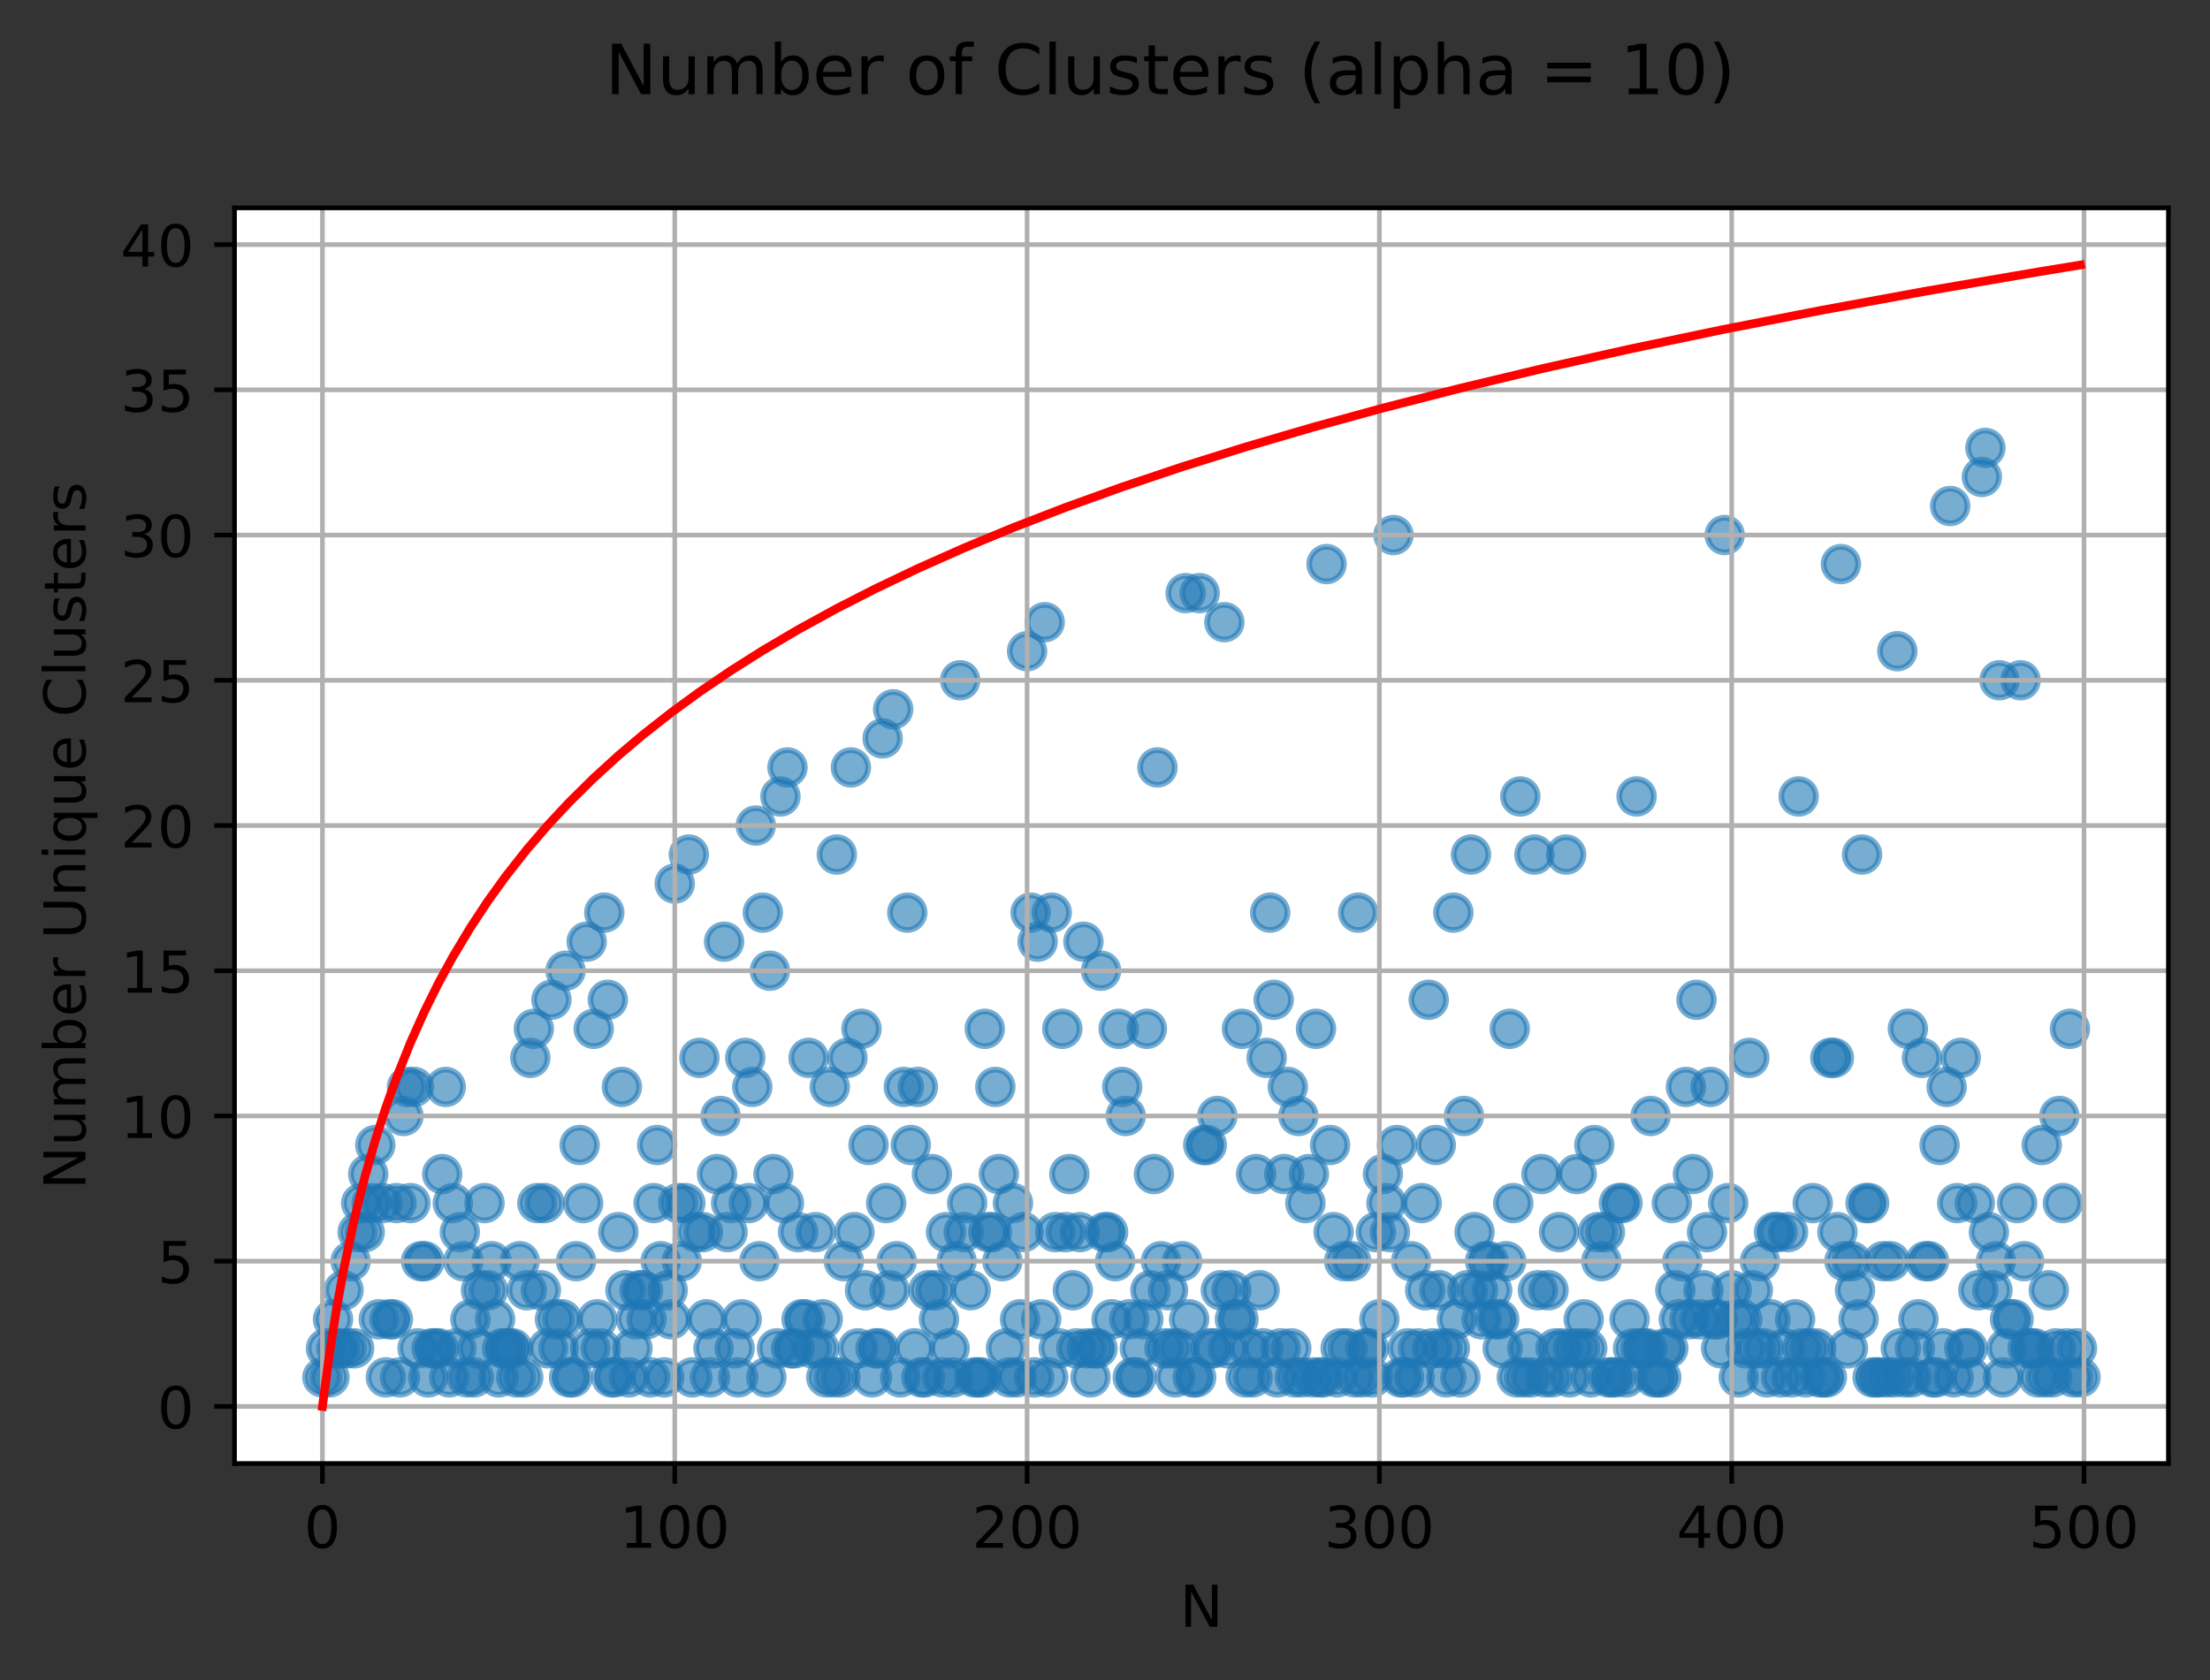 <?xml version="1.0" encoding="utf-8" standalone="no"?>
<!DOCTYPE svg PUBLIC "-//W3C//DTD SVG 1.1//EN"
  "http://www.w3.org/Graphics/SVG/1.1/DTD/svg11.dtd">
<!-- Created with matplotlib (https://matplotlib.org/) -->
<svg height="290.996pt" version="1.1" viewBox="0 0 382.603 290.996" width="382.603pt" xmlns="http://www.w3.org/2000/svg" xmlns:xlink="http://www.w3.org/1999/xlink">
 <rect x="0" y="0" width="382.603" height="290.996" fill="#333333" stroke="none"/>
 <defs>
  <style type="text/css">*{stroke-linecap:butt;stroke-linejoin:round;}</style>
 </defs>
 <g id="figure_1">
  <g id="patch_1">
   <path d="M 0 290.996 
L 382.603 290.996 
L 382.603 0 
L 0 0 
z
" style="fill:none;"/>
  </g>
  <g id="axes_1">
   <g id="patch_2">
    <path d="M 40.603 253.44 
L 375.403 253.44 
L 375.403 36 
L 40.603 36 
z
" style="fill:#ffffff;"/>
   </g>
   <g id="PathCollection_1">
    <defs>
     <path d="M 0 3 
C 0.796 3 1.559 2.684 2.121 2.121 
C 2.684 1.559 3 0.796 3 0 
C 3 -0.796 2.684 -1.559 2.121 -2.121 
C 1.559 -2.684 0.796 -3 0 -3 
C -0.796 -3 -1.559 -2.684 -2.121 -2.121 
C -2.684 -1.559 -3 -0.796 -3 0 
C -3 0.796 -2.684 1.559 -2.121 2.121 
C -1.559 2.684 -0.796 3 0 3 
z
" id="m7575a87c8a" style="stroke:#1f77b4;stroke-opacity:0.6;"/>
    </defs>
    <g clip-path="url(#pbe4e748c57)">
     <use style="fill:#1f77b4;fill-opacity:0.6;stroke:#1f77b4;stroke-opacity:0.6;" x="55.821" xlink:href="#m7575a87c8a" y="238.526"/>
     <use style="fill:#1f77b4;fill-opacity:0.6;stroke:#1f77b4;stroke-opacity:0.6;" x="56.431" xlink:href="#m7575a87c8a" y="233.496"/>
     <use style="fill:#1f77b4;fill-opacity:0.6;stroke:#1f77b4;stroke-opacity:0.6;" x="57.041" xlink:href="#m7575a87c8a" y="238.526"/>
     <use style="fill:#1f77b4;fill-opacity:0.6;stroke:#1f77b4;stroke-opacity:0.6;" x="57.651" xlink:href="#m7575a87c8a" y="228.466"/>
     <use style="fill:#1f77b4;fill-opacity:0.6;stroke:#1f77b4;stroke-opacity:0.6;" x="58.261" xlink:href="#m7575a87c8a" y="233.496"/>
     <use style="fill:#1f77b4;fill-opacity:0.6;stroke:#1f77b4;stroke-opacity:0.6;" x="58.871" xlink:href="#m7575a87c8a" y="233.496"/>
     <use style="fill:#1f77b4;fill-opacity:0.6;stroke:#1f77b4;stroke-opacity:0.6;" x="59.481" xlink:href="#m7575a87c8a" y="223.436"/>
     <use style="fill:#1f77b4;fill-opacity:0.6;stroke:#1f77b4;stroke-opacity:0.6;" x="60.091" xlink:href="#m7575a87c8a" y="233.496"/>
     <use style="fill:#1f77b4;fill-opacity:0.6;stroke:#1f77b4;stroke-opacity:0.6;" x="60.701" xlink:href="#m7575a87c8a" y="218.406"/>
     <use style="fill:#1f77b4;fill-opacity:0.6;stroke:#1f77b4;stroke-opacity:0.6;" x="61.311" xlink:href="#m7575a87c8a" y="233.496"/>
     <use style="fill:#1f77b4;fill-opacity:0.6;stroke:#1f77b4;stroke-opacity:0.6;" x="61.921" xlink:href="#m7575a87c8a" y="213.376"/>
     <use style="fill:#1f77b4;fill-opacity:0.6;stroke:#1f77b4;stroke-opacity:0.6;" x="62.531" xlink:href="#m7575a87c8a" y="208.346"/>
     <use style="fill:#1f77b4;fill-opacity:0.6;stroke:#1f77b4;stroke-opacity:0.6;" x="63.141" xlink:href="#m7575a87c8a" y="213.376"/>
     <use style="fill:#1f77b4;fill-opacity:0.6;stroke:#1f77b4;stroke-opacity:0.6;" x="63.751" xlink:href="#m7575a87c8a" y="203.316"/>
     <use style="fill:#1f77b4;fill-opacity:0.6;stroke:#1f77b4;stroke-opacity:0.6;" x="64.361" xlink:href="#m7575a87c8a" y="208.346"/>
     <use style="fill:#1f77b4;fill-opacity:0.6;stroke:#1f77b4;stroke-opacity:0.6;" x="64.971" xlink:href="#m7575a87c8a" y="198.286"/>
     <use style="fill:#1f77b4;fill-opacity:0.6;stroke:#1f77b4;stroke-opacity:0.6;" x="65.58" xlink:href="#m7575a87c8a" y="228.466"/>
     <use style="fill:#1f77b4;fill-opacity:0.6;stroke:#1f77b4;stroke-opacity:0.6;" x="66.19" xlink:href="#m7575a87c8a" y="208.346"/>
     <use style="fill:#1f77b4;fill-opacity:0.6;stroke:#1f77b4;stroke-opacity:0.6;" x="66.8" xlink:href="#m7575a87c8a" y="238.526"/>
     <use style="fill:#1f77b4;fill-opacity:0.6;stroke:#1f77b4;stroke-opacity:0.6;" x="67.41" xlink:href="#m7575a87c8a" y="228.466"/>
     <use style="fill:#1f77b4;fill-opacity:0.6;stroke:#1f77b4;stroke-opacity:0.6;" x="68.02" xlink:href="#m7575a87c8a" y="228.466"/>
     <use style="fill:#1f77b4;fill-opacity:0.6;stroke:#1f77b4;stroke-opacity:0.6;" x="68.63" xlink:href="#m7575a87c8a" y="208.346"/>
     <use style="fill:#1f77b4;fill-opacity:0.6;stroke:#1f77b4;stroke-opacity:0.6;" x="69.24" xlink:href="#m7575a87c8a" y="238.526"/>
     <use style="fill:#1f77b4;fill-opacity:0.6;stroke:#1f77b4;stroke-opacity:0.6;" x="69.85" xlink:href="#m7575a87c8a" y="193.256"/>
     <use style="fill:#1f77b4;fill-opacity:0.6;stroke:#1f77b4;stroke-opacity:0.6;" x="70.46" xlink:href="#m7575a87c8a" y="188.226"/>
     <use style="fill:#1f77b4;fill-opacity:0.6;stroke:#1f77b4;stroke-opacity:0.6;" x="71.07" xlink:href="#m7575a87c8a" y="208.346"/>
     <use style="fill:#1f77b4;fill-opacity:0.6;stroke:#1f77b4;stroke-opacity:0.6;" x="71.68" xlink:href="#m7575a87c8a" y="188.226"/>
     <use style="fill:#1f77b4;fill-opacity:0.6;stroke:#1f77b4;stroke-opacity:0.6;" x="72.29" xlink:href="#m7575a87c8a" y="233.496"/>
     <use style="fill:#1f77b4;fill-opacity:0.6;stroke:#1f77b4;stroke-opacity:0.6;" x="72.9" xlink:href="#m7575a87c8a" y="218.406"/>
     <use style="fill:#1f77b4;fill-opacity:0.6;stroke:#1f77b4;stroke-opacity:0.6;" x="73.51" xlink:href="#m7575a87c8a" y="218.406"/>
     <use style="fill:#1f77b4;fill-opacity:0.6;stroke:#1f77b4;stroke-opacity:0.6;" x="74.12" xlink:href="#m7575a87c8a" y="238.526"/>
     <use style="fill:#1f77b4;fill-opacity:0.6;stroke:#1f77b4;stroke-opacity:0.6;" x="74.73" xlink:href="#m7575a87c8a" y="233.496"/>
     <use style="fill:#1f77b4;fill-opacity:0.6;stroke:#1f77b4;stroke-opacity:0.6;" x="75.34" xlink:href="#m7575a87c8a" y="233.496"/>
     <use style="fill:#1f77b4;fill-opacity:0.6;stroke:#1f77b4;stroke-opacity:0.6;" x="75.95" xlink:href="#m7575a87c8a" y="233.496"/>
     <use style="fill:#1f77b4;fill-opacity:0.6;stroke:#1f77b4;stroke-opacity:0.6;" x="76.56" xlink:href="#m7575a87c8a" y="203.316"/>
     <use style="fill:#1f77b4;fill-opacity:0.6;stroke:#1f77b4;stroke-opacity:0.6;" x="77.169" xlink:href="#m7575a87c8a" y="188.226"/>
     <use style="fill:#1f77b4;fill-opacity:0.6;stroke:#1f77b4;stroke-opacity:0.6;" x="77.779" xlink:href="#m7575a87c8a" y="238.526"/>
     <use style="fill:#1f77b4;fill-opacity:0.6;stroke:#1f77b4;stroke-opacity:0.6;" x="78.389" xlink:href="#m7575a87c8a" y="208.346"/>
     <use style="fill:#1f77b4;fill-opacity:0.6;stroke:#1f77b4;stroke-opacity:0.6;" x="78.999" xlink:href="#m7575a87c8a" y="233.496"/>
     <use style="fill:#1f77b4;fill-opacity:0.6;stroke:#1f77b4;stroke-opacity:0.6;" x="79.609" xlink:href="#m7575a87c8a" y="213.376"/>
     <use style="fill:#1f77b4;fill-opacity:0.6;stroke:#1f77b4;stroke-opacity:0.6;" x="80.219" xlink:href="#m7575a87c8a" y="218.406"/>
     <use style="fill:#1f77b4;fill-opacity:0.6;stroke:#1f77b4;stroke-opacity:0.6;" x="80.829" xlink:href="#m7575a87c8a" y="238.526"/>
     <use style="fill:#1f77b4;fill-opacity:0.6;stroke:#1f77b4;stroke-opacity:0.6;" x="81.439" xlink:href="#m7575a87c8a" y="228.466"/>
     <use style="fill:#1f77b4;fill-opacity:0.6;stroke:#1f77b4;stroke-opacity:0.6;" x="82.049" xlink:href="#m7575a87c8a" y="238.526"/>
     <use style="fill:#1f77b4;fill-opacity:0.6;stroke:#1f77b4;stroke-opacity:0.6;" x="82.659" xlink:href="#m7575a87c8a" y="233.496"/>
     <use style="fill:#1f77b4;fill-opacity:0.6;stroke:#1f77b4;stroke-opacity:0.6;" x="83.269" xlink:href="#m7575a87c8a" y="223.436"/>
     <use style="fill:#1f77b4;fill-opacity:0.6;stroke:#1f77b4;stroke-opacity:0.6;" x="83.879" xlink:href="#m7575a87c8a" y="208.346"/>
     <use style="fill:#1f77b4;fill-opacity:0.6;stroke:#1f77b4;stroke-opacity:0.6;" x="84.489" xlink:href="#m7575a87c8a" y="223.436"/>
     <use style="fill:#1f77b4;fill-opacity:0.6;stroke:#1f77b4;stroke-opacity:0.6;" x="85.099" xlink:href="#m7575a87c8a" y="218.406"/>
     <use style="fill:#1f77b4;fill-opacity:0.6;stroke:#1f77b4;stroke-opacity:0.6;" x="85.709" xlink:href="#m7575a87c8a" y="228.466"/>
     <use style="fill:#1f77b4;fill-opacity:0.6;stroke:#1f77b4;stroke-opacity:0.6;" x="86.319" xlink:href="#m7575a87c8a" y="238.526"/>
     <use style="fill:#1f77b4;fill-opacity:0.6;stroke:#1f77b4;stroke-opacity:0.6;" x="86.929" xlink:href="#m7575a87c8a" y="233.496"/>
     <use style="fill:#1f77b4;fill-opacity:0.6;stroke:#1f77b4;stroke-opacity:0.6;" x="87.539" xlink:href="#m7575a87c8a" y="233.496"/>
     <use style="fill:#1f77b4;fill-opacity:0.6;stroke:#1f77b4;stroke-opacity:0.6;" x="88.149" xlink:href="#m7575a87c8a" y="233.496"/>
     <use style="fill:#1f77b4;fill-opacity:0.6;stroke:#1f77b4;stroke-opacity:0.6;" x="88.758" xlink:href="#m7575a87c8a" y="233.496"/>
     <use style="fill:#1f77b4;fill-opacity:0.6;stroke:#1f77b4;stroke-opacity:0.6;" x="89.368" xlink:href="#m7575a87c8a" y="238.526"/>
     <use style="fill:#1f77b4;fill-opacity:0.6;stroke:#1f77b4;stroke-opacity:0.6;" x="89.978" xlink:href="#m7575a87c8a" y="218.406"/>
     <use style="fill:#1f77b4;fill-opacity:0.6;stroke:#1f77b4;stroke-opacity:0.6;" x="90.588" xlink:href="#m7575a87c8a" y="238.526"/>
     <use style="fill:#1f77b4;fill-opacity:0.6;stroke:#1f77b4;stroke-opacity:0.6;" x="91.198" xlink:href="#m7575a87c8a" y="223.436"/>
     <use style="fill:#1f77b4;fill-opacity:0.6;stroke:#1f77b4;stroke-opacity:0.6;" x="91.808" xlink:href="#m7575a87c8a" y="183.196"/>
     <use style="fill:#1f77b4;fill-opacity:0.6;stroke:#1f77b4;stroke-opacity:0.6;" x="92.418" xlink:href="#m7575a87c8a" y="178.166"/>
     <use style="fill:#1f77b4;fill-opacity:0.6;stroke:#1f77b4;stroke-opacity:0.6;" x="93.028" xlink:href="#m7575a87c8a" y="208.346"/>
     <use style="fill:#1f77b4;fill-opacity:0.6;stroke:#1f77b4;stroke-opacity:0.6;" x="93.638" xlink:href="#m7575a87c8a" y="223.436"/>
     <use style="fill:#1f77b4;fill-opacity:0.6;stroke:#1f77b4;stroke-opacity:0.6;" x="94.248" xlink:href="#m7575a87c8a" y="208.346"/>
     <use style="fill:#1f77b4;fill-opacity:0.6;stroke:#1f77b4;stroke-opacity:0.6;" x="94.858" xlink:href="#m7575a87c8a" y="233.496"/>
     <use style="fill:#1f77b4;fill-opacity:0.6;stroke:#1f77b4;stroke-opacity:0.6;" x="95.468" xlink:href="#m7575a87c8a" y="173.136"/>
     <use style="fill:#1f77b4;fill-opacity:0.6;stroke:#1f77b4;stroke-opacity:0.6;" x="96.078" xlink:href="#m7575a87c8a" y="228.466"/>
     <use style="fill:#1f77b4;fill-opacity:0.6;stroke:#1f77b4;stroke-opacity:0.6;" x="96.688" xlink:href="#m7575a87c8a" y="233.496"/>
     <use style="fill:#1f77b4;fill-opacity:0.6;stroke:#1f77b4;stroke-opacity:0.6;" x="97.298" xlink:href="#m7575a87c8a" y="228.466"/>
     <use style="fill:#1f77b4;fill-opacity:0.6;stroke:#1f77b4;stroke-opacity:0.6;" x="97.908" xlink:href="#m7575a87c8a" y="168.106"/>
     <use style="fill:#1f77b4;fill-opacity:0.6;stroke:#1f77b4;stroke-opacity:0.6;" x="98.518" xlink:href="#m7575a87c8a" y="238.526"/>
     <use style="fill:#1f77b4;fill-opacity:0.6;stroke:#1f77b4;stroke-opacity:0.6;" x="99.128" xlink:href="#m7575a87c8a" y="238.526"/>
     <use style="fill:#1f77b4;fill-opacity:0.6;stroke:#1f77b4;stroke-opacity:0.6;" x="99.738" xlink:href="#m7575a87c8a" y="218.406"/>
     <use style="fill:#1f77b4;fill-opacity:0.6;stroke:#1f77b4;stroke-opacity:0.6;" x="100.347" xlink:href="#m7575a87c8a" y="198.286"/>
     <use style="fill:#1f77b4;fill-opacity:0.6;stroke:#1f77b4;stroke-opacity:0.6;" x="100.957" xlink:href="#m7575a87c8a" y="208.346"/>
     <use style="fill:#1f77b4;fill-opacity:0.6;stroke:#1f77b4;stroke-opacity:0.6;" x="101.567" xlink:href="#m7575a87c8a" y="163.076"/>
     <use style="fill:#1f77b4;fill-opacity:0.6;stroke:#1f77b4;stroke-opacity:0.6;" x="102.177" xlink:href="#m7575a87c8a" y="233.496"/>
     <use style="fill:#1f77b4;fill-opacity:0.6;stroke:#1f77b4;stroke-opacity:0.6;" x="102.787" xlink:href="#m7575a87c8a" y="178.166"/>
     <use style="fill:#1f77b4;fill-opacity:0.6;stroke:#1f77b4;stroke-opacity:0.6;" x="103.397" xlink:href="#m7575a87c8a" y="228.466"/>
     <use style="fill:#1f77b4;fill-opacity:0.6;stroke:#1f77b4;stroke-opacity:0.6;" x="104.007" xlink:href="#m7575a87c8a" y="233.496"/>
     <use style="fill:#1f77b4;fill-opacity:0.6;stroke:#1f77b4;stroke-opacity:0.6;" x="104.617" xlink:href="#m7575a87c8a" y="158.046"/>
     <use style="fill:#1f77b4;fill-opacity:0.6;stroke:#1f77b4;stroke-opacity:0.6;" x="105.227" xlink:href="#m7575a87c8a" y="173.136"/>
     <use style="fill:#1f77b4;fill-opacity:0.6;stroke:#1f77b4;stroke-opacity:0.6;" x="105.837" xlink:href="#m7575a87c8a" y="238.526"/>
     <use style="fill:#1f77b4;fill-opacity:0.6;stroke:#1f77b4;stroke-opacity:0.6;" x="106.447" xlink:href="#m7575a87c8a" y="238.526"/>
     <use style="fill:#1f77b4;fill-opacity:0.6;stroke:#1f77b4;stroke-opacity:0.6;" x="107.057" xlink:href="#m7575a87c8a" y="213.376"/>
     <use style="fill:#1f77b4;fill-opacity:0.6;stroke:#1f77b4;stroke-opacity:0.6;" x="107.667" xlink:href="#m7575a87c8a" y="188.226"/>
     <use style="fill:#1f77b4;fill-opacity:0.6;stroke:#1f77b4;stroke-opacity:0.6;" x="108.277" xlink:href="#m7575a87c8a" y="223.436"/>
     <use style="fill:#1f77b4;fill-opacity:0.6;stroke:#1f77b4;stroke-opacity:0.6;" x="108.887" xlink:href="#m7575a87c8a" y="238.526"/>
     <use style="fill:#1f77b4;fill-opacity:0.6;stroke:#1f77b4;stroke-opacity:0.6;" x="109.497" xlink:href="#m7575a87c8a" y="233.496"/>
     <use style="fill:#1f77b4;fill-opacity:0.6;stroke:#1f77b4;stroke-opacity:0.6;" x="110.107" xlink:href="#m7575a87c8a" y="228.466"/>
     <use style="fill:#1f77b4;fill-opacity:0.6;stroke:#1f77b4;stroke-opacity:0.6;" x="110.717" xlink:href="#m7575a87c8a" y="223.436"/>
     <use style="fill:#1f77b4;fill-opacity:0.6;stroke:#1f77b4;stroke-opacity:0.6;" x="111.326" xlink:href="#m7575a87c8a" y="223.436"/>
     <use style="fill:#1f77b4;fill-opacity:0.6;stroke:#1f77b4;stroke-opacity:0.6;" x="111.936" xlink:href="#m7575a87c8a" y="228.466"/>
     <use style="fill:#1f77b4;fill-opacity:0.6;stroke:#1f77b4;stroke-opacity:0.6;" x="112.546" xlink:href="#m7575a87c8a" y="238.526"/>
     <use style="fill:#1f77b4;fill-opacity:0.6;stroke:#1f77b4;stroke-opacity:0.6;" x="113.156" xlink:href="#m7575a87c8a" y="208.346"/>
     <use style="fill:#1f77b4;fill-opacity:0.6;stroke:#1f77b4;stroke-opacity:0.6;" x="113.766" xlink:href="#m7575a87c8a" y="198.286"/>
     <use style="fill:#1f77b4;fill-opacity:0.6;stroke:#1f77b4;stroke-opacity:0.6;" x="114.376" xlink:href="#m7575a87c8a" y="218.406"/>
     <use style="fill:#1f77b4;fill-opacity:0.6;stroke:#1f77b4;stroke-opacity:0.6;" x="114.986" xlink:href="#m7575a87c8a" y="238.526"/>
     <use style="fill:#1f77b4;fill-opacity:0.6;stroke:#1f77b4;stroke-opacity:0.6;" x="115.596" xlink:href="#m7575a87c8a" y="223.436"/>
     <use style="fill:#1f77b4;fill-opacity:0.6;stroke:#1f77b4;stroke-opacity:0.6;" x="116.206" xlink:href="#m7575a87c8a" y="228.466"/>
     <use style="fill:#1f77b4;fill-opacity:0.6;stroke:#1f77b4;stroke-opacity:0.6;" x="116.816" xlink:href="#m7575a87c8a" y="153.016"/>
     <use style="fill:#1f77b4;fill-opacity:0.6;stroke:#1f77b4;stroke-opacity:0.6;" x="117.426" xlink:href="#m7575a87c8a" y="208.346"/>
     <use style="fill:#1f77b4;fill-opacity:0.6;stroke:#1f77b4;stroke-opacity:0.6;" x="118.036" xlink:href="#m7575a87c8a" y="218.406"/>
     <use style="fill:#1f77b4;fill-opacity:0.6;stroke:#1f77b4;stroke-opacity:0.6;" x="118.646" xlink:href="#m7575a87c8a" y="208.346"/>
     <use style="fill:#1f77b4;fill-opacity:0.6;stroke:#1f77b4;stroke-opacity:0.6;" x="119.256" xlink:href="#m7575a87c8a" y="147.986"/>
     <use style="fill:#1f77b4;fill-opacity:0.6;stroke:#1f77b4;stroke-opacity:0.6;" x="119.866" xlink:href="#m7575a87c8a" y="238.526"/>
     <use style="fill:#1f77b4;fill-opacity:0.6;stroke:#1f77b4;stroke-opacity:0.6;" x="120.476" xlink:href="#m7575a87c8a" y="213.376"/>
     <use style="fill:#1f77b4;fill-opacity:0.6;stroke:#1f77b4;stroke-opacity:0.6;" x="121.086" xlink:href="#m7575a87c8a" y="183.196"/>
     <use style="fill:#1f77b4;fill-opacity:0.6;stroke:#1f77b4;stroke-opacity:0.6;" x="121.696" xlink:href="#m7575a87c8a" y="213.376"/>
     <use style="fill:#1f77b4;fill-opacity:0.6;stroke:#1f77b4;stroke-opacity:0.6;" x="122.306" xlink:href="#m7575a87c8a" y="228.466"/>
     <use style="fill:#1f77b4;fill-opacity:0.6;stroke:#1f77b4;stroke-opacity:0.6;" x="122.915" xlink:href="#m7575a87c8a" y="238.526"/>
     <use style="fill:#1f77b4;fill-opacity:0.6;stroke:#1f77b4;stroke-opacity:0.6;" x="123.525" xlink:href="#m7575a87c8a" y="233.496"/>
     <use style="fill:#1f77b4;fill-opacity:0.6;stroke:#1f77b4;stroke-opacity:0.6;" x="124.135" xlink:href="#m7575a87c8a" y="203.316"/>
     <use style="fill:#1f77b4;fill-opacity:0.6;stroke:#1f77b4;stroke-opacity:0.6;" x="124.745" xlink:href="#m7575a87c8a" y="193.256"/>
     <use style="fill:#1f77b4;fill-opacity:0.6;stroke:#1f77b4;stroke-opacity:0.6;" x="125.355" xlink:href="#m7575a87c8a" y="163.076"/>
     <use style="fill:#1f77b4;fill-opacity:0.6;stroke:#1f77b4;stroke-opacity:0.6;" x="125.965" xlink:href="#m7575a87c8a" y="213.376"/>
     <use style="fill:#1f77b4;fill-opacity:0.6;stroke:#1f77b4;stroke-opacity:0.6;" x="126.575" xlink:href="#m7575a87c8a" y="208.346"/>
     <use style="fill:#1f77b4;fill-opacity:0.6;stroke:#1f77b4;stroke-opacity:0.6;" x="127.185" xlink:href="#m7575a87c8a" y="233.496"/>
     <use style="fill:#1f77b4;fill-opacity:0.6;stroke:#1f77b4;stroke-opacity:0.6;" x="127.795" xlink:href="#m7575a87c8a" y="238.526"/>
     <use style="fill:#1f77b4;fill-opacity:0.6;stroke:#1f77b4;stroke-opacity:0.6;" x="128.405" xlink:href="#m7575a87c8a" y="228.466"/>
     <use style="fill:#1f77b4;fill-opacity:0.6;stroke:#1f77b4;stroke-opacity:0.6;" x="129.015" xlink:href="#m7575a87c8a" y="183.196"/>
     <use style="fill:#1f77b4;fill-opacity:0.6;stroke:#1f77b4;stroke-opacity:0.6;" x="129.625" xlink:href="#m7575a87c8a" y="208.346"/>
     <use style="fill:#1f77b4;fill-opacity:0.6;stroke:#1f77b4;stroke-opacity:0.6;" x="130.235" xlink:href="#m7575a87c8a" y="188.226"/>
     <use style="fill:#1f77b4;fill-opacity:0.6;stroke:#1f77b4;stroke-opacity:0.6;" x="130.845" xlink:href="#m7575a87c8a" y="142.956"/>
     <use style="fill:#1f77b4;fill-opacity:0.6;stroke:#1f77b4;stroke-opacity:0.6;" x="131.455" xlink:href="#m7575a87c8a" y="218.406"/>
     <use style="fill:#1f77b4;fill-opacity:0.6;stroke:#1f77b4;stroke-opacity:0.6;" x="132.065" xlink:href="#m7575a87c8a" y="158.046"/>
     <use style="fill:#1f77b4;fill-opacity:0.6;stroke:#1f77b4;stroke-opacity:0.6;" x="132.675" xlink:href="#m7575a87c8a" y="238.526"/>
     <use style="fill:#1f77b4;fill-opacity:0.6;stroke:#1f77b4;stroke-opacity:0.6;" x="133.285" xlink:href="#m7575a87c8a" y="168.106"/>
     <use style="fill:#1f77b4;fill-opacity:0.6;stroke:#1f77b4;stroke-opacity:0.6;" x="133.895" xlink:href="#m7575a87c8a" y="203.316"/>
     <use style="fill:#1f77b4;fill-opacity:0.6;stroke:#1f77b4;stroke-opacity:0.6;" x="134.504" xlink:href="#m7575a87c8a" y="233.496"/>
     <use style="fill:#1f77b4;fill-opacity:0.6;stroke:#1f77b4;stroke-opacity:0.6;" x="135.114" xlink:href="#m7575a87c8a" y="137.926"/>
     <use style="fill:#1f77b4;fill-opacity:0.6;stroke:#1f77b4;stroke-opacity:0.6;" x="135.724" xlink:href="#m7575a87c8a" y="208.346"/>
     <use style="fill:#1f77b4;fill-opacity:0.6;stroke:#1f77b4;stroke-opacity:0.6;" x="136.334" xlink:href="#m7575a87c8a" y="132.896"/>
     <use style="fill:#1f77b4;fill-opacity:0.6;stroke:#1f77b4;stroke-opacity:0.6;" x="136.944" xlink:href="#m7575a87c8a" y="233.496"/>
     <use style="fill:#1f77b4;fill-opacity:0.6;stroke:#1f77b4;stroke-opacity:0.6;" x="137.554" xlink:href="#m7575a87c8a" y="233.496"/>
     <use style="fill:#1f77b4;fill-opacity:0.6;stroke:#1f77b4;stroke-opacity:0.6;" x="138.164" xlink:href="#m7575a87c8a" y="213.376"/>
     <use style="fill:#1f77b4;fill-opacity:0.6;stroke:#1f77b4;stroke-opacity:0.6;" x="138.774" xlink:href="#m7575a87c8a" y="228.466"/>
     <use style="fill:#1f77b4;fill-opacity:0.6;stroke:#1f77b4;stroke-opacity:0.6;" x="139.384" xlink:href="#m7575a87c8a" y="228.466"/>
     <use style="fill:#1f77b4;fill-opacity:0.6;stroke:#1f77b4;stroke-opacity:0.6;" x="139.994" xlink:href="#m7575a87c8a" y="183.196"/>
     <use style="fill:#1f77b4;fill-opacity:0.6;stroke:#1f77b4;stroke-opacity:0.6;" x="140.604" xlink:href="#m7575a87c8a" y="233.496"/>
     <use style="fill:#1f77b4;fill-opacity:0.6;stroke:#1f77b4;stroke-opacity:0.6;" x="141.214" xlink:href="#m7575a87c8a" y="213.376"/>
     <use style="fill:#1f77b4;fill-opacity:0.6;stroke:#1f77b4;stroke-opacity:0.6;" x="141.824" xlink:href="#m7575a87c8a" y="233.496"/>
     <use style="fill:#1f77b4;fill-opacity:0.6;stroke:#1f77b4;stroke-opacity:0.6;" x="142.434" xlink:href="#m7575a87c8a" y="228.466"/>
     <use style="fill:#1f77b4;fill-opacity:0.6;stroke:#1f77b4;stroke-opacity:0.6;" x="143.044" xlink:href="#m7575a87c8a" y="238.526"/>
     <use style="fill:#1f77b4;fill-opacity:0.6;stroke:#1f77b4;stroke-opacity:0.6;" x="143.654" xlink:href="#m7575a87c8a" y="188.226"/>
     <use style="fill:#1f77b4;fill-opacity:0.6;stroke:#1f77b4;stroke-opacity:0.6;" x="144.264" xlink:href="#m7575a87c8a" y="238.526"/>
     <use style="fill:#1f77b4;fill-opacity:0.6;stroke:#1f77b4;stroke-opacity:0.6;" x="144.874" xlink:href="#m7575a87c8a" y="147.986"/>
     <use style="fill:#1f77b4;fill-opacity:0.6;stroke:#1f77b4;stroke-opacity:0.6;" x="145.484" xlink:href="#m7575a87c8a" y="238.526"/>
     <use style="fill:#1f77b4;fill-opacity:0.6;stroke:#1f77b4;stroke-opacity:0.6;" x="146.093" xlink:href="#m7575a87c8a" y="218.406"/>
     <use style="fill:#1f77b4;fill-opacity:0.6;stroke:#1f77b4;stroke-opacity:0.6;" x="146.703" xlink:href="#m7575a87c8a" y="183.196"/>
     <use style="fill:#1f77b4;fill-opacity:0.6;stroke:#1f77b4;stroke-opacity:0.6;" x="147.313" xlink:href="#m7575a87c8a" y="132.896"/>
     <use style="fill:#1f77b4;fill-opacity:0.6;stroke:#1f77b4;stroke-opacity:0.6;" x="147.923" xlink:href="#m7575a87c8a" y="213.376"/>
     <use style="fill:#1f77b4;fill-opacity:0.6;stroke:#1f77b4;stroke-opacity:0.6;" x="148.533" xlink:href="#m7575a87c8a" y="233.496"/>
     <use style="fill:#1f77b4;fill-opacity:0.6;stroke:#1f77b4;stroke-opacity:0.6;" x="149.143" xlink:href="#m7575a87c8a" y="178.166"/>
     <use style="fill:#1f77b4;fill-opacity:0.6;stroke:#1f77b4;stroke-opacity:0.6;" x="149.753" xlink:href="#m7575a87c8a" y="223.436"/>
     <use style="fill:#1f77b4;fill-opacity:0.6;stroke:#1f77b4;stroke-opacity:0.6;" x="150.363" xlink:href="#m7575a87c8a" y="198.286"/>
     <use style="fill:#1f77b4;fill-opacity:0.6;stroke:#1f77b4;stroke-opacity:0.6;" x="150.973" xlink:href="#m7575a87c8a" y="238.526"/>
     <use style="fill:#1f77b4;fill-opacity:0.6;stroke:#1f77b4;stroke-opacity:0.6;" x="151.583" xlink:href="#m7575a87c8a" y="233.496"/>
     <use style="fill:#1f77b4;fill-opacity:0.6;stroke:#1f77b4;stroke-opacity:0.6;" x="152.193" xlink:href="#m7575a87c8a" y="233.496"/>
     <use style="fill:#1f77b4;fill-opacity:0.6;stroke:#1f77b4;stroke-opacity:0.6;" x="152.803" xlink:href="#m7575a87c8a" y="127.866"/>
     <use style="fill:#1f77b4;fill-opacity:0.6;stroke:#1f77b4;stroke-opacity:0.6;" x="153.413" xlink:href="#m7575a87c8a" y="208.346"/>
     <use style="fill:#1f77b4;fill-opacity:0.6;stroke:#1f77b4;stroke-opacity:0.6;" x="154.023" xlink:href="#m7575a87c8a" y="223.436"/>
     <use style="fill:#1f77b4;fill-opacity:0.6;stroke:#1f77b4;stroke-opacity:0.6;" x="154.633" xlink:href="#m7575a87c8a" y="122.836"/>
     <use style="fill:#1f77b4;fill-opacity:0.6;stroke:#1f77b4;stroke-opacity:0.6;" x="155.243" xlink:href="#m7575a87c8a" y="218.406"/>
     <use style="fill:#1f77b4;fill-opacity:0.6;stroke:#1f77b4;stroke-opacity:0.6;" x="155.853" xlink:href="#m7575a87c8a" y="238.526"/>
     <use style="fill:#1f77b4;fill-opacity:0.6;stroke:#1f77b4;stroke-opacity:0.6;" x="156.463" xlink:href="#m7575a87c8a" y="188.226"/>
     <use style="fill:#1f77b4;fill-opacity:0.6;stroke:#1f77b4;stroke-opacity:0.6;" x="157.073" xlink:href="#m7575a87c8a" y="158.046"/>
     <use style="fill:#1f77b4;fill-opacity:0.6;stroke:#1f77b4;stroke-opacity:0.6;" x="157.682" xlink:href="#m7575a87c8a" y="198.286"/>
     <use style="fill:#1f77b4;fill-opacity:0.6;stroke:#1f77b4;stroke-opacity:0.6;" x="158.292" xlink:href="#m7575a87c8a" y="233.496"/>
     <use style="fill:#1f77b4;fill-opacity:0.6;stroke:#1f77b4;stroke-opacity:0.6;" x="158.902" xlink:href="#m7575a87c8a" y="188.226"/>
     <use style="fill:#1f77b4;fill-opacity:0.6;stroke:#1f77b4;stroke-opacity:0.6;" x="159.512" xlink:href="#m7575a87c8a" y="238.526"/>
     <use style="fill:#1f77b4;fill-opacity:0.6;stroke:#1f77b4;stroke-opacity:0.6;" x="160.122" xlink:href="#m7575a87c8a" y="238.526"/>
     <use style="fill:#1f77b4;fill-opacity:0.6;stroke:#1f77b4;stroke-opacity:0.6;" x="160.732" xlink:href="#m7575a87c8a" y="223.436"/>
     <use style="fill:#1f77b4;fill-opacity:0.6;stroke:#1f77b4;stroke-opacity:0.6;" x="161.342" xlink:href="#m7575a87c8a" y="203.316"/>
     <use style="fill:#1f77b4;fill-opacity:0.6;stroke:#1f77b4;stroke-opacity:0.6;" x="161.952" xlink:href="#m7575a87c8a" y="223.436"/>
     <use style="fill:#1f77b4;fill-opacity:0.6;stroke:#1f77b4;stroke-opacity:0.6;" x="162.562" xlink:href="#m7575a87c8a" y="228.466"/>
     <use style="fill:#1f77b4;fill-opacity:0.6;stroke:#1f77b4;stroke-opacity:0.6;" x="163.172" xlink:href="#m7575a87c8a" y="238.526"/>
     <use style="fill:#1f77b4;fill-opacity:0.6;stroke:#1f77b4;stroke-opacity:0.6;" x="163.782" xlink:href="#m7575a87c8a" y="213.376"/>
     <use style="fill:#1f77b4;fill-opacity:0.6;stroke:#1f77b4;stroke-opacity:0.6;" x="164.392" xlink:href="#m7575a87c8a" y="233.496"/>
     <use style="fill:#1f77b4;fill-opacity:0.6;stroke:#1f77b4;stroke-opacity:0.6;" x="165.002" xlink:href="#m7575a87c8a" y="238.526"/>
     <use style="fill:#1f77b4;fill-opacity:0.6;stroke:#1f77b4;stroke-opacity:0.6;" x="165.612" xlink:href="#m7575a87c8a" y="218.406"/>
     <use style="fill:#1f77b4;fill-opacity:0.6;stroke:#1f77b4;stroke-opacity:0.6;" x="166.222" xlink:href="#m7575a87c8a" y="117.806"/>
     <use style="fill:#1f77b4;fill-opacity:0.6;stroke:#1f77b4;stroke-opacity:0.6;" x="166.832" xlink:href="#m7575a87c8a" y="213.376"/>
     <use style="fill:#1f77b4;fill-opacity:0.6;stroke:#1f77b4;stroke-opacity:0.6;" x="167.442" xlink:href="#m7575a87c8a" y="208.346"/>
     <use style="fill:#1f77b4;fill-opacity:0.6;stroke:#1f77b4;stroke-opacity:0.6;" x="168.052" xlink:href="#m7575a87c8a" y="223.436"/>
     <use style="fill:#1f77b4;fill-opacity:0.6;stroke:#1f77b4;stroke-opacity:0.6;" x="168.662" xlink:href="#m7575a87c8a" y="238.526"/>
     <use style="fill:#1f77b4;fill-opacity:0.6;stroke:#1f77b4;stroke-opacity:0.6;" x="169.271" xlink:href="#m7575a87c8a" y="238.526"/>
     <use style="fill:#1f77b4;fill-opacity:0.6;stroke:#1f77b4;stroke-opacity:0.6;" x="169.881" xlink:href="#m7575a87c8a" y="238.526"/>
     <use style="fill:#1f77b4;fill-opacity:0.6;stroke:#1f77b4;stroke-opacity:0.6;" x="170.491" xlink:href="#m7575a87c8a" y="178.166"/>
     <use style="fill:#1f77b4;fill-opacity:0.6;stroke:#1f77b4;stroke-opacity:0.6;" x="171.101" xlink:href="#m7575a87c8a" y="213.376"/>
     <use style="fill:#1f77b4;fill-opacity:0.6;stroke:#1f77b4;stroke-opacity:0.6;" x="171.711" xlink:href="#m7575a87c8a" y="213.376"/>
     <use style="fill:#1f77b4;fill-opacity:0.6;stroke:#1f77b4;stroke-opacity:0.6;" x="172.321" xlink:href="#m7575a87c8a" y="188.226"/>
     <use style="fill:#1f77b4;fill-opacity:0.6;stroke:#1f77b4;stroke-opacity:0.6;" x="172.931" xlink:href="#m7575a87c8a" y="203.316"/>
     <use style="fill:#1f77b4;fill-opacity:0.6;stroke:#1f77b4;stroke-opacity:0.6;" x="173.541" xlink:href="#m7575a87c8a" y="218.406"/>
     <use style="fill:#1f77b4;fill-opacity:0.6;stroke:#1f77b4;stroke-opacity:0.6;" x="174.151" xlink:href="#m7575a87c8a" y="233.496"/>
     <use style="fill:#1f77b4;fill-opacity:0.6;stroke:#1f77b4;stroke-opacity:0.6;" x="174.761" xlink:href="#m7575a87c8a" y="238.526"/>
     <use style="fill:#1f77b4;fill-opacity:0.6;stroke:#1f77b4;stroke-opacity:0.6;" x="175.371" xlink:href="#m7575a87c8a" y="208.346"/>
     <use style="fill:#1f77b4;fill-opacity:0.6;stroke:#1f77b4;stroke-opacity:0.6;" x="175.981" xlink:href="#m7575a87c8a" y="238.526"/>
     <use style="fill:#1f77b4;fill-opacity:0.6;stroke:#1f77b4;stroke-opacity:0.6;" x="176.591" xlink:href="#m7575a87c8a" y="228.466"/>
     <use style="fill:#1f77b4;fill-opacity:0.6;stroke:#1f77b4;stroke-opacity:0.6;" x="177.201" xlink:href="#m7575a87c8a" y="213.376"/>
     <use style="fill:#1f77b4;fill-opacity:0.6;stroke:#1f77b4;stroke-opacity:0.6;" x="177.811" xlink:href="#m7575a87c8a" y="112.776"/>
     <use style="fill:#1f77b4;fill-opacity:0.6;stroke:#1f77b4;stroke-opacity:0.6;" x="178.421" xlink:href="#m7575a87c8a" y="158.046"/>
     <use style="fill:#1f77b4;fill-opacity:0.6;stroke:#1f77b4;stroke-opacity:0.6;" x="179.031" xlink:href="#m7575a87c8a" y="238.526"/>
     <use style="fill:#1f77b4;fill-opacity:0.6;stroke:#1f77b4;stroke-opacity:0.6;" x="179.641" xlink:href="#m7575a87c8a" y="163.076"/>
     <use style="fill:#1f77b4;fill-opacity:0.6;stroke:#1f77b4;stroke-opacity:0.6;" x="180.251" xlink:href="#m7575a87c8a" y="228.466"/>
     <use style="fill:#1f77b4;fill-opacity:0.6;stroke:#1f77b4;stroke-opacity:0.6;" x="180.86" xlink:href="#m7575a87c8a" y="107.746"/>
     <use style="fill:#1f77b4;fill-opacity:0.6;stroke:#1f77b4;stroke-opacity:0.6;" x="181.47" xlink:href="#m7575a87c8a" y="238.526"/>
     <use style="fill:#1f77b4;fill-opacity:0.6;stroke:#1f77b4;stroke-opacity:0.6;" x="182.08" xlink:href="#m7575a87c8a" y="158.046"/>
     <use style="fill:#1f77b4;fill-opacity:0.6;stroke:#1f77b4;stroke-opacity:0.6;" x="182.69" xlink:href="#m7575a87c8a" y="213.376"/>
     <use style="fill:#1f77b4;fill-opacity:0.6;stroke:#1f77b4;stroke-opacity:0.6;" x="183.3" xlink:href="#m7575a87c8a" y="233.496"/>
     <use style="fill:#1f77b4;fill-opacity:0.6;stroke:#1f77b4;stroke-opacity:0.6;" x="183.91" xlink:href="#m7575a87c8a" y="178.166"/>
     <use style="fill:#1f77b4;fill-opacity:0.6;stroke:#1f77b4;stroke-opacity:0.6;" x="184.52" xlink:href="#m7575a87c8a" y="213.376"/>
     <use style="fill:#1f77b4;fill-opacity:0.6;stroke:#1f77b4;stroke-opacity:0.6;" x="185.13" xlink:href="#m7575a87c8a" y="203.316"/>
     <use style="fill:#1f77b4;fill-opacity:0.6;stroke:#1f77b4;stroke-opacity:0.6;" x="185.74" xlink:href="#m7575a87c8a" y="223.436"/>
     <use style="fill:#1f77b4;fill-opacity:0.6;stroke:#1f77b4;stroke-opacity:0.6;" x="186.35" xlink:href="#m7575a87c8a" y="233.496"/>
     <use style="fill:#1f77b4;fill-opacity:0.6;stroke:#1f77b4;stroke-opacity:0.6;" x="186.96" xlink:href="#m7575a87c8a" y="213.376"/>
     <use style="fill:#1f77b4;fill-opacity:0.6;stroke:#1f77b4;stroke-opacity:0.6;" x="187.57" xlink:href="#m7575a87c8a" y="163.076"/>
     <use style="fill:#1f77b4;fill-opacity:0.6;stroke:#1f77b4;stroke-opacity:0.6;" x="188.18" xlink:href="#m7575a87c8a" y="233.496"/>
     <use style="fill:#1f77b4;fill-opacity:0.6;stroke:#1f77b4;stroke-opacity:0.6;" x="188.79" xlink:href="#m7575a87c8a" y="238.526"/>
     <use style="fill:#1f77b4;fill-opacity:0.6;stroke:#1f77b4;stroke-opacity:0.6;" x="189.4" xlink:href="#m7575a87c8a" y="233.496"/>
     <use style="fill:#1f77b4;fill-opacity:0.6;stroke:#1f77b4;stroke-opacity:0.6;" x="190.01" xlink:href="#m7575a87c8a" y="233.496"/>
     <use style="fill:#1f77b4;fill-opacity:0.6;stroke:#1f77b4;stroke-opacity:0.6;" x="190.62" xlink:href="#m7575a87c8a" y="168.106"/>
     <use style="fill:#1f77b4;fill-opacity:0.6;stroke:#1f77b4;stroke-opacity:0.6;" x="191.23" xlink:href="#m7575a87c8a" y="213.376"/>
     <use style="fill:#1f77b4;fill-opacity:0.6;stroke:#1f77b4;stroke-opacity:0.6;" x="191.84" xlink:href="#m7575a87c8a" y="213.376"/>
     <use style="fill:#1f77b4;fill-opacity:0.6;stroke:#1f77b4;stroke-opacity:0.6;" x="192.449" xlink:href="#m7575a87c8a" y="228.466"/>
     <use style="fill:#1f77b4;fill-opacity:0.6;stroke:#1f77b4;stroke-opacity:0.6;" x="193.059" xlink:href="#m7575a87c8a" y="218.406"/>
     <use style="fill:#1f77b4;fill-opacity:0.6;stroke:#1f77b4;stroke-opacity:0.6;" x="193.669" xlink:href="#m7575a87c8a" y="178.166"/>
     <use style="fill:#1f77b4;fill-opacity:0.6;stroke:#1f77b4;stroke-opacity:0.6;" x="194.279" xlink:href="#m7575a87c8a" y="188.226"/>
     <use style="fill:#1f77b4;fill-opacity:0.6;stroke:#1f77b4;stroke-opacity:0.6;" x="194.889" xlink:href="#m7575a87c8a" y="193.256"/>
     <use style="fill:#1f77b4;fill-opacity:0.6;stroke:#1f77b4;stroke-opacity:0.6;" x="195.499" xlink:href="#m7575a87c8a" y="228.466"/>
     <use style="fill:#1f77b4;fill-opacity:0.6;stroke:#1f77b4;stroke-opacity:0.6;" x="196.109" xlink:href="#m7575a87c8a" y="238.526"/>
     <use style="fill:#1f77b4;fill-opacity:0.6;stroke:#1f77b4;stroke-opacity:0.6;" x="196.719" xlink:href="#m7575a87c8a" y="238.526"/>
     <use style="fill:#1f77b4;fill-opacity:0.6;stroke:#1f77b4;stroke-opacity:0.6;" x="197.329" xlink:href="#m7575a87c8a" y="233.496"/>
     <use style="fill:#1f77b4;fill-opacity:0.6;stroke:#1f77b4;stroke-opacity:0.6;" x="197.939" xlink:href="#m7575a87c8a" y="228.466"/>
     <use style="fill:#1f77b4;fill-opacity:0.6;stroke:#1f77b4;stroke-opacity:0.6;" x="198.549" xlink:href="#m7575a87c8a" y="178.166"/>
     <use style="fill:#1f77b4;fill-opacity:0.6;stroke:#1f77b4;stroke-opacity:0.6;" x="199.159" xlink:href="#m7575a87c8a" y="223.436"/>
     <use style="fill:#1f77b4;fill-opacity:0.6;stroke:#1f77b4;stroke-opacity:0.6;" x="199.769" xlink:href="#m7575a87c8a" y="203.316"/>
     <use style="fill:#1f77b4;fill-opacity:0.6;stroke:#1f77b4;stroke-opacity:0.6;" x="200.379" xlink:href="#m7575a87c8a" y="132.896"/>
     <use style="fill:#1f77b4;fill-opacity:0.6;stroke:#1f77b4;stroke-opacity:0.6;" x="200.989" xlink:href="#m7575a87c8a" y="218.406"/>
     <use style="fill:#1f77b4;fill-opacity:0.6;stroke:#1f77b4;stroke-opacity:0.6;" x="201.599" xlink:href="#m7575a87c8a" y="233.496"/>
     <use style="fill:#1f77b4;fill-opacity:0.6;stroke:#1f77b4;stroke-opacity:0.6;" x="202.209" xlink:href="#m7575a87c8a" y="223.436"/>
     <use style="fill:#1f77b4;fill-opacity:0.6;stroke:#1f77b4;stroke-opacity:0.6;" x="202.819" xlink:href="#m7575a87c8a" y="233.496"/>
     <use style="fill:#1f77b4;fill-opacity:0.6;stroke:#1f77b4;stroke-opacity:0.6;" x="203.429" xlink:href="#m7575a87c8a" y="238.526"/>
     <use style="fill:#1f77b4;fill-opacity:0.6;stroke:#1f77b4;stroke-opacity:0.6;" x="204.038" xlink:href="#m7575a87c8a" y="233.496"/>
     <use style="fill:#1f77b4;fill-opacity:0.6;stroke:#1f77b4;stroke-opacity:0.6;" x="204.648" xlink:href="#m7575a87c8a" y="218.406"/>
     <use style="fill:#1f77b4;fill-opacity:0.6;stroke:#1f77b4;stroke-opacity:0.6;" x="205.258" xlink:href="#m7575a87c8a" y="102.716"/>
     <use style="fill:#1f77b4;fill-opacity:0.6;stroke:#1f77b4;stroke-opacity:0.6;" x="205.868" xlink:href="#m7575a87c8a" y="228.466"/>
     <use style="fill:#1f77b4;fill-opacity:0.6;stroke:#1f77b4;stroke-opacity:0.6;" x="206.478" xlink:href="#m7575a87c8a" y="238.526"/>
     <use style="fill:#1f77b4;fill-opacity:0.6;stroke:#1f77b4;stroke-opacity:0.6;" x="207.088" xlink:href="#m7575a87c8a" y="238.526"/>
     <use style="fill:#1f77b4;fill-opacity:0.6;stroke:#1f77b4;stroke-opacity:0.6;" x="207.698" xlink:href="#m7575a87c8a" y="102.716"/>
     <use style="fill:#1f77b4;fill-opacity:0.6;stroke:#1f77b4;stroke-opacity:0.6;" x="208.308" xlink:href="#m7575a87c8a" y="198.286"/>
     <use style="fill:#1f77b4;fill-opacity:0.6;stroke:#1f77b4;stroke-opacity:0.6;" x="208.918" xlink:href="#m7575a87c8a" y="198.286"/>
     <use style="fill:#1f77b4;fill-opacity:0.6;stroke:#1f77b4;stroke-opacity:0.6;" x="209.528" xlink:href="#m7575a87c8a" y="233.496"/>
     <use style="fill:#1f77b4;fill-opacity:0.6;stroke:#1f77b4;stroke-opacity:0.6;" x="210.138" xlink:href="#m7575a87c8a" y="233.496"/>
     <use style="fill:#1f77b4;fill-opacity:0.6;stroke:#1f77b4;stroke-opacity:0.6;" x="210.748" xlink:href="#m7575a87c8a" y="193.256"/>
     <use style="fill:#1f77b4;fill-opacity:0.6;stroke:#1f77b4;stroke-opacity:0.6;" x="211.358" xlink:href="#m7575a87c8a" y="223.436"/>
     <use style="fill:#1f77b4;fill-opacity:0.6;stroke:#1f77b4;stroke-opacity:0.6;" x="211.968" xlink:href="#m7575a87c8a" y="107.746"/>
     <use style="fill:#1f77b4;fill-opacity:0.6;stroke:#1f77b4;stroke-opacity:0.6;" x="212.578" xlink:href="#m7575a87c8a" y="233.496"/>
     <use style="fill:#1f77b4;fill-opacity:0.6;stroke:#1f77b4;stroke-opacity:0.6;" x="213.188" xlink:href="#m7575a87c8a" y="223.436"/>
     <use style="fill:#1f77b4;fill-opacity:0.6;stroke:#1f77b4;stroke-opacity:0.6;" x="213.798" xlink:href="#m7575a87c8a" y="228.466"/>
     <use style="fill:#1f77b4;fill-opacity:0.6;stroke:#1f77b4;stroke-opacity:0.6;" x="214.408" xlink:href="#m7575a87c8a" y="228.466"/>
     <use style="fill:#1f77b4;fill-opacity:0.6;stroke:#1f77b4;stroke-opacity:0.6;" x="215.018" xlink:href="#m7575a87c8a" y="178.166"/>
     <use style="fill:#1f77b4;fill-opacity:0.6;stroke:#1f77b4;stroke-opacity:0.6;" x="215.627" xlink:href="#m7575a87c8a" y="238.526"/>
     <use style="fill:#1f77b4;fill-opacity:0.6;stroke:#1f77b4;stroke-opacity:0.6;" x="216.237" xlink:href="#m7575a87c8a" y="233.496"/>
     <use style="fill:#1f77b4;fill-opacity:0.6;stroke:#1f77b4;stroke-opacity:0.6;" x="216.847" xlink:href="#m7575a87c8a" y="238.526"/>
     <use style="fill:#1f77b4;fill-opacity:0.6;stroke:#1f77b4;stroke-opacity:0.6;" x="217.457" xlink:href="#m7575a87c8a" y="203.316"/>
     <use style="fill:#1f77b4;fill-opacity:0.6;stroke:#1f77b4;stroke-opacity:0.6;" x="218.067" xlink:href="#m7575a87c8a" y="223.436"/>
     <use style="fill:#1f77b4;fill-opacity:0.6;stroke:#1f77b4;stroke-opacity:0.6;" x="218.677" xlink:href="#m7575a87c8a" y="233.496"/>
     <use style="fill:#1f77b4;fill-opacity:0.6;stroke:#1f77b4;stroke-opacity:0.6;" x="219.287" xlink:href="#m7575a87c8a" y="183.196"/>
     <use style="fill:#1f77b4;fill-opacity:0.6;stroke:#1f77b4;stroke-opacity:0.6;" x="219.897" xlink:href="#m7575a87c8a" y="158.046"/>
     <use style="fill:#1f77b4;fill-opacity:0.6;stroke:#1f77b4;stroke-opacity:0.6;" x="220.507" xlink:href="#m7575a87c8a" y="173.136"/>
     <use style="fill:#1f77b4;fill-opacity:0.6;stroke:#1f77b4;stroke-opacity:0.6;" x="221.117" xlink:href="#m7575a87c8a" y="238.526"/>
     <use style="fill:#1f77b4;fill-opacity:0.6;stroke:#1f77b4;stroke-opacity:0.6;" x="221.727" xlink:href="#m7575a87c8a" y="233.496"/>
     <use style="fill:#1f77b4;fill-opacity:0.6;stroke:#1f77b4;stroke-opacity:0.6;" x="222.337" xlink:href="#m7575a87c8a" y="203.316"/>
     <use style="fill:#1f77b4;fill-opacity:0.6;stroke:#1f77b4;stroke-opacity:0.6;" x="222.947" xlink:href="#m7575a87c8a" y="188.226"/>
     <use style="fill:#1f77b4;fill-opacity:0.6;stroke:#1f77b4;stroke-opacity:0.6;" x="223.557" xlink:href="#m7575a87c8a" y="233.496"/>
     <use style="fill:#1f77b4;fill-opacity:0.6;stroke:#1f77b4;stroke-opacity:0.6;" x="224.167" xlink:href="#m7575a87c8a" y="238.526"/>
     <use style="fill:#1f77b4;fill-opacity:0.6;stroke:#1f77b4;stroke-opacity:0.6;" x="224.777" xlink:href="#m7575a87c8a" y="193.256"/>
     <use style="fill:#1f77b4;fill-opacity:0.6;stroke:#1f77b4;stroke-opacity:0.6;" x="225.387" xlink:href="#m7575a87c8a" y="238.526"/>
     <use style="fill:#1f77b4;fill-opacity:0.6;stroke:#1f77b4;stroke-opacity:0.6;" x="225.997" xlink:href="#m7575a87c8a" y="208.346"/>
     <use style="fill:#1f77b4;fill-opacity:0.6;stroke:#1f77b4;stroke-opacity:0.6;" x="226.607" xlink:href="#m7575a87c8a" y="203.316"/>
     <use style="fill:#1f77b4;fill-opacity:0.6;stroke:#1f77b4;stroke-opacity:0.6;" x="227.216" xlink:href="#m7575a87c8a" y="238.526"/>
     <use style="fill:#1f77b4;fill-opacity:0.6;stroke:#1f77b4;stroke-opacity:0.6;" x="227.826" xlink:href="#m7575a87c8a" y="178.166"/>
     <use style="fill:#1f77b4;fill-opacity:0.6;stroke:#1f77b4;stroke-opacity:0.6;" x="228.436" xlink:href="#m7575a87c8a" y="238.526"/>
     <use style="fill:#1f77b4;fill-opacity:0.6;stroke:#1f77b4;stroke-opacity:0.6;" x="229.046" xlink:href="#m7575a87c8a" y="238.526"/>
     <use style="fill:#1f77b4;fill-opacity:0.6;stroke:#1f77b4;stroke-opacity:0.6;" x="229.656" xlink:href="#m7575a87c8a" y="97.686"/>
     <use style="fill:#1f77b4;fill-opacity:0.6;stroke:#1f77b4;stroke-opacity:0.6;" x="230.266" xlink:href="#m7575a87c8a" y="198.286"/>
     <use style="fill:#1f77b4;fill-opacity:0.6;stroke:#1f77b4;stroke-opacity:0.6;" x="230.876" xlink:href="#m7575a87c8a" y="213.376"/>
     <use style="fill:#1f77b4;fill-opacity:0.6;stroke:#1f77b4;stroke-opacity:0.6;" x="231.486" xlink:href="#m7575a87c8a" y="238.526"/>
     <use style="fill:#1f77b4;fill-opacity:0.6;stroke:#1f77b4;stroke-opacity:0.6;" x="232.096" xlink:href="#m7575a87c8a" y="233.496"/>
     <use style="fill:#1f77b4;fill-opacity:0.6;stroke:#1f77b4;stroke-opacity:0.6;" x="232.706" xlink:href="#m7575a87c8a" y="218.406"/>
     <use style="fill:#1f77b4;fill-opacity:0.6;stroke:#1f77b4;stroke-opacity:0.6;" x="233.316" xlink:href="#m7575a87c8a" y="233.496"/>
     <use style="fill:#1f77b4;fill-opacity:0.6;stroke:#1f77b4;stroke-opacity:0.6;" x="233.926" xlink:href="#m7575a87c8a" y="218.406"/>
     <use style="fill:#1f77b4;fill-opacity:0.6;stroke:#1f77b4;stroke-opacity:0.6;" x="234.536" xlink:href="#m7575a87c8a" y="238.526"/>
     <use style="fill:#1f77b4;fill-opacity:0.6;stroke:#1f77b4;stroke-opacity:0.6;" x="235.146" xlink:href="#m7575a87c8a" y="158.046"/>
     <use style="fill:#1f77b4;fill-opacity:0.6;stroke:#1f77b4;stroke-opacity:0.6;" x="235.756" xlink:href="#m7575a87c8a" y="238.526"/>
     <use style="fill:#1f77b4;fill-opacity:0.6;stroke:#1f77b4;stroke-opacity:0.6;" x="236.366" xlink:href="#m7575a87c8a" y="233.496"/>
     <use style="fill:#1f77b4;fill-opacity:0.6;stroke:#1f77b4;stroke-opacity:0.6;" x="236.976" xlink:href="#m7575a87c8a" y="233.496"/>
     <use style="fill:#1f77b4;fill-opacity:0.6;stroke:#1f77b4;stroke-opacity:0.6;" x="237.586" xlink:href="#m7575a87c8a" y="238.526"/>
     <use style="fill:#1f77b4;fill-opacity:0.6;stroke:#1f77b4;stroke-opacity:0.6;" x="238.196" xlink:href="#m7575a87c8a" y="213.376"/>
     <use style="fill:#1f77b4;fill-opacity:0.6;stroke:#1f77b4;stroke-opacity:0.6;" x="238.805" xlink:href="#m7575a87c8a" y="228.466"/>
     <use style="fill:#1f77b4;fill-opacity:0.6;stroke:#1f77b4;stroke-opacity:0.6;" x="239.415" xlink:href="#m7575a87c8a" y="203.316"/>
     <use style="fill:#1f77b4;fill-opacity:0.6;stroke:#1f77b4;stroke-opacity:0.6;" x="240.025" xlink:href="#m7575a87c8a" y="208.346"/>
     <use style="fill:#1f77b4;fill-opacity:0.6;stroke:#1f77b4;stroke-opacity:0.6;" x="240.635" xlink:href="#m7575a87c8a" y="213.376"/>
     <use style="fill:#1f77b4;fill-opacity:0.6;stroke:#1f77b4;stroke-opacity:0.6;" x="241.245" xlink:href="#m7575a87c8a" y="92.656"/>
     <use style="fill:#1f77b4;fill-opacity:0.6;stroke:#1f77b4;stroke-opacity:0.6;" x="241.855" xlink:href="#m7575a87c8a" y="198.286"/>
     <use style="fill:#1f77b4;fill-opacity:0.6;stroke:#1f77b4;stroke-opacity:0.6;" x="242.465" xlink:href="#m7575a87c8a" y="238.526"/>
     <use style="fill:#1f77b4;fill-opacity:0.6;stroke:#1f77b4;stroke-opacity:0.6;" x="243.075" xlink:href="#m7575a87c8a" y="238.526"/>
     <use style="fill:#1f77b4;fill-opacity:0.6;stroke:#1f77b4;stroke-opacity:0.6;" x="243.685" xlink:href="#m7575a87c8a" y="233.496"/>
     <use style="fill:#1f77b4;fill-opacity:0.6;stroke:#1f77b4;stroke-opacity:0.6;" x="244.295" xlink:href="#m7575a87c8a" y="218.406"/>
     <use style="fill:#1f77b4;fill-opacity:0.6;stroke:#1f77b4;stroke-opacity:0.6;" x="244.905" xlink:href="#m7575a87c8a" y="238.526"/>
     <use style="fill:#1f77b4;fill-opacity:0.6;stroke:#1f77b4;stroke-opacity:0.6;" x="245.515" xlink:href="#m7575a87c8a" y="233.496"/>
     <use style="fill:#1f77b4;fill-opacity:0.6;stroke:#1f77b4;stroke-opacity:0.6;" x="246.125" xlink:href="#m7575a87c8a" y="208.346"/>
     <use style="fill:#1f77b4;fill-opacity:0.6;stroke:#1f77b4;stroke-opacity:0.6;" x="246.735" xlink:href="#m7575a87c8a" y="223.436"/>
     <use style="fill:#1f77b4;fill-opacity:0.6;stroke:#1f77b4;stroke-opacity:0.6;" x="247.345" xlink:href="#m7575a87c8a" y="173.136"/>
     <use style="fill:#1f77b4;fill-opacity:0.6;stroke:#1f77b4;stroke-opacity:0.6;" x="247.955" xlink:href="#m7575a87c8a" y="233.496"/>
     <use style="fill:#1f77b4;fill-opacity:0.6;stroke:#1f77b4;stroke-opacity:0.6;" x="248.565" xlink:href="#m7575a87c8a" y="198.286"/>
     <use style="fill:#1f77b4;fill-opacity:0.6;stroke:#1f77b4;stroke-opacity:0.6;" x="249.175" xlink:href="#m7575a87c8a" y="223.436"/>
     <use style="fill:#1f77b4;fill-opacity:0.6;stroke:#1f77b4;stroke-opacity:0.6;" x="249.785" xlink:href="#m7575a87c8a" y="233.496"/>
     <use style="fill:#1f77b4;fill-opacity:0.6;stroke:#1f77b4;stroke-opacity:0.6;" x="250.394" xlink:href="#m7575a87c8a" y="238.526"/>
     <use style="fill:#1f77b4;fill-opacity:0.6;stroke:#1f77b4;stroke-opacity:0.6;" x="251.004" xlink:href="#m7575a87c8a" y="233.496"/>
     <use style="fill:#1f77b4;fill-opacity:0.6;stroke:#1f77b4;stroke-opacity:0.6;" x="251.614" xlink:href="#m7575a87c8a" y="158.046"/>
     <use style="fill:#1f77b4;fill-opacity:0.6;stroke:#1f77b4;stroke-opacity:0.6;" x="252.224" xlink:href="#m7575a87c8a" y="228.466"/>
     <use style="fill:#1f77b4;fill-opacity:0.6;stroke:#1f77b4;stroke-opacity:0.6;" x="252.834" xlink:href="#m7575a87c8a" y="238.526"/>
     <use style="fill:#1f77b4;fill-opacity:0.6;stroke:#1f77b4;stroke-opacity:0.6;" x="253.444" xlink:href="#m7575a87c8a" y="193.256"/>
     <use style="fill:#1f77b4;fill-opacity:0.6;stroke:#1f77b4;stroke-opacity:0.6;" x="254.054" xlink:href="#m7575a87c8a" y="223.436"/>
     <use style="fill:#1f77b4;fill-opacity:0.6;stroke:#1f77b4;stroke-opacity:0.6;" x="254.664" xlink:href="#m7575a87c8a" y="147.986"/>
     <use style="fill:#1f77b4;fill-opacity:0.6;stroke:#1f77b4;stroke-opacity:0.6;" x="255.274" xlink:href="#m7575a87c8a" y="213.376"/>
     <use style="fill:#1f77b4;fill-opacity:0.6;stroke:#1f77b4;stroke-opacity:0.6;" x="255.884" xlink:href="#m7575a87c8a" y="223.436"/>
     <use style="fill:#1f77b4;fill-opacity:0.6;stroke:#1f77b4;stroke-opacity:0.6;" x="256.494" xlink:href="#m7575a87c8a" y="228.466"/>
     <use style="fill:#1f77b4;fill-opacity:0.6;stroke:#1f77b4;stroke-opacity:0.6;" x="257.104" xlink:href="#m7575a87c8a" y="218.406"/>
     <use style="fill:#1f77b4;fill-opacity:0.6;stroke:#1f77b4;stroke-opacity:0.6;" x="257.714" xlink:href="#m7575a87c8a" y="218.406"/>
     <use style="fill:#1f77b4;fill-opacity:0.6;stroke:#1f77b4;stroke-opacity:0.6;" x="258.324" xlink:href="#m7575a87c8a" y="223.436"/>
     <use style="fill:#1f77b4;fill-opacity:0.6;stroke:#1f77b4;stroke-opacity:0.6;" x="258.934" xlink:href="#m7575a87c8a" y="228.466"/>
     <use style="fill:#1f77b4;fill-opacity:0.6;stroke:#1f77b4;stroke-opacity:0.6;" x="259.544" xlink:href="#m7575a87c8a" y="228.466"/>
     <use style="fill:#1f77b4;fill-opacity:0.6;stroke:#1f77b4;stroke-opacity:0.6;" x="260.154" xlink:href="#m7575a87c8a" y="233.496"/>
     <use style="fill:#1f77b4;fill-opacity:0.6;stroke:#1f77b4;stroke-opacity:0.6;" x="260.764" xlink:href="#m7575a87c8a" y="218.406"/>
     <use style="fill:#1f77b4;fill-opacity:0.6;stroke:#1f77b4;stroke-opacity:0.6;" x="261.374" xlink:href="#m7575a87c8a" y="178.166"/>
     <use style="fill:#1f77b4;fill-opacity:0.6;stroke:#1f77b4;stroke-opacity:0.6;" x="261.983" xlink:href="#m7575a87c8a" y="208.346"/>
     <use style="fill:#1f77b4;fill-opacity:0.6;stroke:#1f77b4;stroke-opacity:0.6;" x="262.593" xlink:href="#m7575a87c8a" y="238.526"/>
     <use style="fill:#1f77b4;fill-opacity:0.6;stroke:#1f77b4;stroke-opacity:0.6;" x="263.203" xlink:href="#m7575a87c8a" y="137.926"/>
     <use style="fill:#1f77b4;fill-opacity:0.6;stroke:#1f77b4;stroke-opacity:0.6;" x="263.813" xlink:href="#m7575a87c8a" y="238.526"/>
     <use style="fill:#1f77b4;fill-opacity:0.6;stroke:#1f77b4;stroke-opacity:0.6;" x="264.423" xlink:href="#m7575a87c8a" y="233.496"/>
     <use style="fill:#1f77b4;fill-opacity:0.6;stroke:#1f77b4;stroke-opacity:0.6;" x="265.033" xlink:href="#m7575a87c8a" y="238.526"/>
     <use style="fill:#1f77b4;fill-opacity:0.6;stroke:#1f77b4;stroke-opacity:0.6;" x="265.643" xlink:href="#m7575a87c8a" y="147.986"/>
     <use style="fill:#1f77b4;fill-opacity:0.6;stroke:#1f77b4;stroke-opacity:0.6;" x="266.253" xlink:href="#m7575a87c8a" y="223.436"/>
     <use style="fill:#1f77b4;fill-opacity:0.6;stroke:#1f77b4;stroke-opacity:0.6;" x="266.863" xlink:href="#m7575a87c8a" y="203.316"/>
     <use style="fill:#1f77b4;fill-opacity:0.6;stroke:#1f77b4;stroke-opacity:0.6;" x="267.473" xlink:href="#m7575a87c8a" y="238.526"/>
     <use style="fill:#1f77b4;fill-opacity:0.6;stroke:#1f77b4;stroke-opacity:0.6;" x="268.083" xlink:href="#m7575a87c8a" y="223.436"/>
     <use style="fill:#1f77b4;fill-opacity:0.6;stroke:#1f77b4;stroke-opacity:0.6;" x="268.693" xlink:href="#m7575a87c8a" y="238.526"/>
     <use style="fill:#1f77b4;fill-opacity:0.6;stroke:#1f77b4;stroke-opacity:0.6;" x="269.303" xlink:href="#m7575a87c8a" y="233.496"/>
     <use style="fill:#1f77b4;fill-opacity:0.6;stroke:#1f77b4;stroke-opacity:0.6;" x="269.913" xlink:href="#m7575a87c8a" y="213.376"/>
     <use style="fill:#1f77b4;fill-opacity:0.6;stroke:#1f77b4;stroke-opacity:0.6;" x="270.523" xlink:href="#m7575a87c8a" y="233.496"/>
     <use style="fill:#1f77b4;fill-opacity:0.6;stroke:#1f77b4;stroke-opacity:0.6;" x="271.133" xlink:href="#m7575a87c8a" y="147.986"/>
     <use style="fill:#1f77b4;fill-opacity:0.6;stroke:#1f77b4;stroke-opacity:0.6;" x="271.743" xlink:href="#m7575a87c8a" y="238.526"/>
     <use style="fill:#1f77b4;fill-opacity:0.6;stroke:#1f77b4;stroke-opacity:0.6;" x="272.353" xlink:href="#m7575a87c8a" y="233.496"/>
     <use style="fill:#1f77b4;fill-opacity:0.6;stroke:#1f77b4;stroke-opacity:0.6;" x="272.962" xlink:href="#m7575a87c8a" y="203.316"/>
     <use style="fill:#1f77b4;fill-opacity:0.6;stroke:#1f77b4;stroke-opacity:0.6;" x="273.572" xlink:href="#m7575a87c8a" y="233.496"/>
     <use style="fill:#1f77b4;fill-opacity:0.6;stroke:#1f77b4;stroke-opacity:0.6;" x="274.182" xlink:href="#m7575a87c8a" y="228.466"/>
     <use style="fill:#1f77b4;fill-opacity:0.6;stroke:#1f77b4;stroke-opacity:0.6;" x="274.792" xlink:href="#m7575a87c8a" y="233.496"/>
     <use style="fill:#1f77b4;fill-opacity:0.6;stroke:#1f77b4;stroke-opacity:0.6;" x="275.402" xlink:href="#m7575a87c8a" y="238.526"/>
     <use style="fill:#1f77b4;fill-opacity:0.6;stroke:#1f77b4;stroke-opacity:0.6;" x="276.012" xlink:href="#m7575a87c8a" y="198.286"/>
     <use style="fill:#1f77b4;fill-opacity:0.6;stroke:#1f77b4;stroke-opacity:0.6;" x="276.622" xlink:href="#m7575a87c8a" y="213.376"/>
     <use style="fill:#1f77b4;fill-opacity:0.6;stroke:#1f77b4;stroke-opacity:0.6;" x="277.232" xlink:href="#m7575a87c8a" y="218.406"/>
     <use style="fill:#1f77b4;fill-opacity:0.6;stroke:#1f77b4;stroke-opacity:0.6;" x="277.842" xlink:href="#m7575a87c8a" y="213.376"/>
     <use style="fill:#1f77b4;fill-opacity:0.6;stroke:#1f77b4;stroke-opacity:0.6;" x="278.452" xlink:href="#m7575a87c8a" y="238.526"/>
     <use style="fill:#1f77b4;fill-opacity:0.6;stroke:#1f77b4;stroke-opacity:0.6;" x="279.062" xlink:href="#m7575a87c8a" y="238.526"/>
     <use style="fill:#1f77b4;fill-opacity:0.6;stroke:#1f77b4;stroke-opacity:0.6;" x="279.672" xlink:href="#m7575a87c8a" y="238.526"/>
     <use style="fill:#1f77b4;fill-opacity:0.6;stroke:#1f77b4;stroke-opacity:0.6;" x="280.282" xlink:href="#m7575a87c8a" y="208.346"/>
     <use style="fill:#1f77b4;fill-opacity:0.6;stroke:#1f77b4;stroke-opacity:0.6;" x="280.892" xlink:href="#m7575a87c8a" y="208.346"/>
     <use style="fill:#1f77b4;fill-opacity:0.6;stroke:#1f77b4;stroke-opacity:0.6;" x="281.502" xlink:href="#m7575a87c8a" y="238.526"/>
     <use style="fill:#1f77b4;fill-opacity:0.6;stroke:#1f77b4;stroke-opacity:0.6;" x="282.112" xlink:href="#m7575a87c8a" y="228.466"/>
     <use style="fill:#1f77b4;fill-opacity:0.6;stroke:#1f77b4;stroke-opacity:0.6;" x="282.722" xlink:href="#m7575a87c8a" y="233.496"/>
     <use style="fill:#1f77b4;fill-opacity:0.6;stroke:#1f77b4;stroke-opacity:0.6;" x="283.332" xlink:href="#m7575a87c8a" y="137.926"/>
     <use style="fill:#1f77b4;fill-opacity:0.6;stroke:#1f77b4;stroke-opacity:0.6;" x="283.942" xlink:href="#m7575a87c8a" y="233.496"/>
     <use style="fill:#1f77b4;fill-opacity:0.6;stroke:#1f77b4;stroke-opacity:0.6;" x="284.551" xlink:href="#m7575a87c8a" y="233.496"/>
     <use style="fill:#1f77b4;fill-opacity:0.6;stroke:#1f77b4;stroke-opacity:0.6;" x="285.161" xlink:href="#m7575a87c8a" y="233.496"/>
     <use style="fill:#1f77b4;fill-opacity:0.6;stroke:#1f77b4;stroke-opacity:0.6;" x="285.771" xlink:href="#m7575a87c8a" y="193.256"/>
     <use style="fill:#1f77b4;fill-opacity:0.6;stroke:#1f77b4;stroke-opacity:0.6;" x="286.381" xlink:href="#m7575a87c8a" y="238.526"/>
     <use style="fill:#1f77b4;fill-opacity:0.6;stroke:#1f77b4;stroke-opacity:0.6;" x="286.991" xlink:href="#m7575a87c8a" y="238.526"/>
     <use style="fill:#1f77b4;fill-opacity:0.6;stroke:#1f77b4;stroke-opacity:0.6;" x="287.601" xlink:href="#m7575a87c8a" y="238.526"/>
     <use style="fill:#1f77b4;fill-opacity:0.6;stroke:#1f77b4;stroke-opacity:0.6;" x="288.211" xlink:href="#m7575a87c8a" y="233.496"/>
     <use style="fill:#1f77b4;fill-opacity:0.6;stroke:#1f77b4;stroke-opacity:0.6;" x="288.821" xlink:href="#m7575a87c8a" y="233.496"/>
     <use style="fill:#1f77b4;fill-opacity:0.6;stroke:#1f77b4;stroke-opacity:0.6;" x="289.431" xlink:href="#m7575a87c8a" y="208.346"/>
     <use style="fill:#1f77b4;fill-opacity:0.6;stroke:#1f77b4;stroke-opacity:0.6;" x="290.041" xlink:href="#m7575a87c8a" y="223.436"/>
     <use style="fill:#1f77b4;fill-opacity:0.6;stroke:#1f77b4;stroke-opacity:0.6;" x="290.651" xlink:href="#m7575a87c8a" y="228.466"/>
     <use style="fill:#1f77b4;fill-opacity:0.6;stroke:#1f77b4;stroke-opacity:0.6;" x="291.261" xlink:href="#m7575a87c8a" y="218.406"/>
     <use style="fill:#1f77b4;fill-opacity:0.6;stroke:#1f77b4;stroke-opacity:0.6;" x="291.871" xlink:href="#m7575a87c8a" y="188.226"/>
     <use style="fill:#1f77b4;fill-opacity:0.6;stroke:#1f77b4;stroke-opacity:0.6;" x="292.481" xlink:href="#m7575a87c8a" y="228.466"/>
     <use style="fill:#1f77b4;fill-opacity:0.6;stroke:#1f77b4;stroke-opacity:0.6;" x="293.091" xlink:href="#m7575a87c8a" y="203.316"/>
     <use style="fill:#1f77b4;fill-opacity:0.6;stroke:#1f77b4;stroke-opacity:0.6;" x="293.701" xlink:href="#m7575a87c8a" y="173.136"/>
     <use style="fill:#1f77b4;fill-opacity:0.6;stroke:#1f77b4;stroke-opacity:0.6;" x="294.311" xlink:href="#m7575a87c8a" y="228.466"/>
     <use style="fill:#1f77b4;fill-opacity:0.6;stroke:#1f77b4;stroke-opacity:0.6;" x="294.921" xlink:href="#m7575a87c8a" y="223.436"/>
     <use style="fill:#1f77b4;fill-opacity:0.6;stroke:#1f77b4;stroke-opacity:0.6;" x="295.531" xlink:href="#m7575a87c8a" y="213.376"/>
     <use style="fill:#1f77b4;fill-opacity:0.6;stroke:#1f77b4;stroke-opacity:0.6;" x="296.14" xlink:href="#m7575a87c8a" y="188.226"/>
     <use style="fill:#1f77b4;fill-opacity:0.6;stroke:#1f77b4;stroke-opacity:0.6;" x="296.75" xlink:href="#m7575a87c8a" y="228.466"/>
     <use style="fill:#1f77b4;fill-opacity:0.6;stroke:#1f77b4;stroke-opacity:0.6;" x="297.36" xlink:href="#m7575a87c8a" y="228.466"/>
     <use style="fill:#1f77b4;fill-opacity:0.6;stroke:#1f77b4;stroke-opacity:0.6;" x="297.97" xlink:href="#m7575a87c8a" y="233.496"/>
     <use style="fill:#1f77b4;fill-opacity:0.6;stroke:#1f77b4;stroke-opacity:0.6;" x="298.58" xlink:href="#m7575a87c8a" y="92.656"/>
     <use style="fill:#1f77b4;fill-opacity:0.6;stroke:#1f77b4;stroke-opacity:0.6;" x="299.19" xlink:href="#m7575a87c8a" y="208.346"/>
     <use style="fill:#1f77b4;fill-opacity:0.6;stroke:#1f77b4;stroke-opacity:0.6;" x="299.8" xlink:href="#m7575a87c8a" y="223.436"/>
     <use style="fill:#1f77b4;fill-opacity:0.6;stroke:#1f77b4;stroke-opacity:0.6;" x="300.41" xlink:href="#m7575a87c8a" y="228.466"/>
     <use style="fill:#1f77b4;fill-opacity:0.6;stroke:#1f77b4;stroke-opacity:0.6;" x="301.02" xlink:href="#m7575a87c8a" y="238.526"/>
     <use style="fill:#1f77b4;fill-opacity:0.6;stroke:#1f77b4;stroke-opacity:0.6;" x="301.63" xlink:href="#m7575a87c8a" y="228.466"/>
     <use style="fill:#1f77b4;fill-opacity:0.6;stroke:#1f77b4;stroke-opacity:0.6;" x="302.24" xlink:href="#m7575a87c8a" y="233.496"/>
     <use style="fill:#1f77b4;fill-opacity:0.6;stroke:#1f77b4;stroke-opacity:0.6;" x="302.85" xlink:href="#m7575a87c8a" y="183.196"/>
     <use style="fill:#1f77b4;fill-opacity:0.6;stroke:#1f77b4;stroke-opacity:0.6;" x="303.46" xlink:href="#m7575a87c8a" y="223.436"/>
     <use style="fill:#1f77b4;fill-opacity:0.6;stroke:#1f77b4;stroke-opacity:0.6;" x="304.07" xlink:href="#m7575a87c8a" y="233.496"/>
     <use style="fill:#1f77b4;fill-opacity:0.6;stroke:#1f77b4;stroke-opacity:0.6;" x="304.68" xlink:href="#m7575a87c8a" y="218.406"/>
     <use style="fill:#1f77b4;fill-opacity:0.6;stroke:#1f77b4;stroke-opacity:0.6;" x="305.29" xlink:href="#m7575a87c8a" y="233.496"/>
     <use style="fill:#1f77b4;fill-opacity:0.6;stroke:#1f77b4;stroke-opacity:0.6;" x="305.9" xlink:href="#m7575a87c8a" y="238.526"/>
     <use style="fill:#1f77b4;fill-opacity:0.6;stroke:#1f77b4;stroke-opacity:0.6;" x="306.51" xlink:href="#m7575a87c8a" y="228.466"/>
     <use style="fill:#1f77b4;fill-opacity:0.6;stroke:#1f77b4;stroke-opacity:0.6;" x="307.12" xlink:href="#m7575a87c8a" y="213.376"/>
     <use style="fill:#1f77b4;fill-opacity:0.6;stroke:#1f77b4;stroke-opacity:0.6;" x="307.729" xlink:href="#m7575a87c8a" y="213.376"/>
     <use style="fill:#1f77b4;fill-opacity:0.6;stroke:#1f77b4;stroke-opacity:0.6;" x="308.339" xlink:href="#m7575a87c8a" y="238.526"/>
     <use style="fill:#1f77b4;fill-opacity:0.6;stroke:#1f77b4;stroke-opacity:0.6;" x="308.949" xlink:href="#m7575a87c8a" y="233.496"/>
     <use style="fill:#1f77b4;fill-opacity:0.6;stroke:#1f77b4;stroke-opacity:0.6;" x="309.559" xlink:href="#m7575a87c8a" y="213.376"/>
     <use style="fill:#1f77b4;fill-opacity:0.6;stroke:#1f77b4;stroke-opacity:0.6;" x="310.169" xlink:href="#m7575a87c8a" y="238.526"/>
     <use style="fill:#1f77b4;fill-opacity:0.6;stroke:#1f77b4;stroke-opacity:0.6;" x="310.779" xlink:href="#m7575a87c8a" y="228.466"/>
     <use style="fill:#1f77b4;fill-opacity:0.6;stroke:#1f77b4;stroke-opacity:0.6;" x="311.389" xlink:href="#m7575a87c8a" y="137.926"/>
     <use style="fill:#1f77b4;fill-opacity:0.6;stroke:#1f77b4;stroke-opacity:0.6;" x="311.999" xlink:href="#m7575a87c8a" y="233.496"/>
     <use style="fill:#1f77b4;fill-opacity:0.6;stroke:#1f77b4;stroke-opacity:0.6;" x="312.609" xlink:href="#m7575a87c8a" y="238.526"/>
     <use style="fill:#1f77b4;fill-opacity:0.6;stroke:#1f77b4;stroke-opacity:0.6;" x="313.219" xlink:href="#m7575a87c8a" y="233.496"/>
     <use style="fill:#1f77b4;fill-opacity:0.6;stroke:#1f77b4;stroke-opacity:0.6;" x="313.829" xlink:href="#m7575a87c8a" y="208.346"/>
     <use style="fill:#1f77b4;fill-opacity:0.6;stroke:#1f77b4;stroke-opacity:0.6;" x="314.439" xlink:href="#m7575a87c8a" y="233.496"/>
     <use style="fill:#1f77b4;fill-opacity:0.6;stroke:#1f77b4;stroke-opacity:0.6;" x="315.049" xlink:href="#m7575a87c8a" y="238.526"/>
     <use style="fill:#1f77b4;fill-opacity:0.6;stroke:#1f77b4;stroke-opacity:0.6;" x="315.659" xlink:href="#m7575a87c8a" y="238.526"/>
     <use style="fill:#1f77b4;fill-opacity:0.6;stroke:#1f77b4;stroke-opacity:0.6;" x="316.269" xlink:href="#m7575a87c8a" y="238.526"/>
     <use style="fill:#1f77b4;fill-opacity:0.6;stroke:#1f77b4;stroke-opacity:0.6;" x="316.879" xlink:href="#m7575a87c8a" y="183.196"/>
     <use style="fill:#1f77b4;fill-opacity:0.6;stroke:#1f77b4;stroke-opacity:0.6;" x="317.489" xlink:href="#m7575a87c8a" y="183.196"/>
     <use style="fill:#1f77b4;fill-opacity:0.6;stroke:#1f77b4;stroke-opacity:0.6;" x="318.099" xlink:href="#m7575a87c8a" y="213.376"/>
     <use style="fill:#1f77b4;fill-opacity:0.6;stroke:#1f77b4;stroke-opacity:0.6;" x="318.709" xlink:href="#m7575a87c8a" y="97.686"/>
     <use style="fill:#1f77b4;fill-opacity:0.6;stroke:#1f77b4;stroke-opacity:0.6;" x="319.318" xlink:href="#m7575a87c8a" y="218.406"/>
     <use style="fill:#1f77b4;fill-opacity:0.6;stroke:#1f77b4;stroke-opacity:0.6;" x="319.928" xlink:href="#m7575a87c8a" y="233.496"/>
     <use style="fill:#1f77b4;fill-opacity:0.6;stroke:#1f77b4;stroke-opacity:0.6;" x="320.538" xlink:href="#m7575a87c8a" y="218.406"/>
     <use style="fill:#1f77b4;fill-opacity:0.6;stroke:#1f77b4;stroke-opacity:0.6;" x="321.148" xlink:href="#m7575a87c8a" y="223.436"/>
     <use style="fill:#1f77b4;fill-opacity:0.6;stroke:#1f77b4;stroke-opacity:0.6;" x="321.758" xlink:href="#m7575a87c8a" y="228.466"/>
     <use style="fill:#1f77b4;fill-opacity:0.6;stroke:#1f77b4;stroke-opacity:0.6;" x="322.368" xlink:href="#m7575a87c8a" y="147.986"/>
     <use style="fill:#1f77b4;fill-opacity:0.6;stroke:#1f77b4;stroke-opacity:0.6;" x="322.978" xlink:href="#m7575a87c8a" y="208.346"/>
     <use style="fill:#1f77b4;fill-opacity:0.6;stroke:#1f77b4;stroke-opacity:0.6;" x="323.588" xlink:href="#m7575a87c8a" y="208.346"/>
     <use style="fill:#1f77b4;fill-opacity:0.6;stroke:#1f77b4;stroke-opacity:0.6;" x="324.198" xlink:href="#m7575a87c8a" y="238.526"/>
     <use style="fill:#1f77b4;fill-opacity:0.6;stroke:#1f77b4;stroke-opacity:0.6;" x="324.808" xlink:href="#m7575a87c8a" y="238.526"/>
     <use style="fill:#1f77b4;fill-opacity:0.6;stroke:#1f77b4;stroke-opacity:0.6;" x="325.418" xlink:href="#m7575a87c8a" y="238.526"/>
     <use style="fill:#1f77b4;fill-opacity:0.6;stroke:#1f77b4;stroke-opacity:0.6;" x="326.028" xlink:href="#m7575a87c8a" y="218.406"/>
     <use style="fill:#1f77b4;fill-opacity:0.6;stroke:#1f77b4;stroke-opacity:0.6;" x="326.638" xlink:href="#m7575a87c8a" y="238.526"/>
     <use style="fill:#1f77b4;fill-opacity:0.6;stroke:#1f77b4;stroke-opacity:0.6;" x="327.248" xlink:href="#m7575a87c8a" y="218.406"/>
     <use style="fill:#1f77b4;fill-opacity:0.6;stroke:#1f77b4;stroke-opacity:0.6;" x="327.858" xlink:href="#m7575a87c8a" y="238.526"/>
     <use style="fill:#1f77b4;fill-opacity:0.6;stroke:#1f77b4;stroke-opacity:0.6;" x="328.468" xlink:href="#m7575a87c8a" y="112.776"/>
     <use style="fill:#1f77b4;fill-opacity:0.6;stroke:#1f77b4;stroke-opacity:0.6;" x="329.078" xlink:href="#m7575a87c8a" y="233.496"/>
     <use style="fill:#1f77b4;fill-opacity:0.6;stroke:#1f77b4;stroke-opacity:0.6;" x="329.688" xlink:href="#m7575a87c8a" y="238.526"/>
     <use style="fill:#1f77b4;fill-opacity:0.6;stroke:#1f77b4;stroke-opacity:0.6;" x="330.298" xlink:href="#m7575a87c8a" y="178.166"/>
     <use style="fill:#1f77b4;fill-opacity:0.6;stroke:#1f77b4;stroke-opacity:0.6;" x="330.907" xlink:href="#m7575a87c8a" y="238.526"/>
     <use style="fill:#1f77b4;fill-opacity:0.6;stroke:#1f77b4;stroke-opacity:0.6;" x="331.517" xlink:href="#m7575a87c8a" y="233.496"/>
     <use style="fill:#1f77b4;fill-opacity:0.6;stroke:#1f77b4;stroke-opacity:0.6;" x="332.127" xlink:href="#m7575a87c8a" y="228.466"/>
     <use style="fill:#1f77b4;fill-opacity:0.6;stroke:#1f77b4;stroke-opacity:0.6;" x="332.737" xlink:href="#m7575a87c8a" y="183.196"/>
     <use style="fill:#1f77b4;fill-opacity:0.6;stroke:#1f77b4;stroke-opacity:0.6;" x="333.347" xlink:href="#m7575a87c8a" y="218.406"/>
     <use style="fill:#1f77b4;fill-opacity:0.6;stroke:#1f77b4;stroke-opacity:0.6;" x="333.957" xlink:href="#m7575a87c8a" y="218.406"/>
     <use style="fill:#1f77b4;fill-opacity:0.6;stroke:#1f77b4;stroke-opacity:0.6;" x="334.567" xlink:href="#m7575a87c8a" y="238.526"/>
     <use style="fill:#1f77b4;fill-opacity:0.6;stroke:#1f77b4;stroke-opacity:0.6;" x="335.177" xlink:href="#m7575a87c8a" y="238.526"/>
     <use style="fill:#1f77b4;fill-opacity:0.6;stroke:#1f77b4;stroke-opacity:0.6;" x="335.787" xlink:href="#m7575a87c8a" y="198.286"/>
     <use style="fill:#1f77b4;fill-opacity:0.6;stroke:#1f77b4;stroke-opacity:0.6;" x="336.397" xlink:href="#m7575a87c8a" y="233.496"/>
     <use style="fill:#1f77b4;fill-opacity:0.6;stroke:#1f77b4;stroke-opacity:0.6;" x="337.007" xlink:href="#m7575a87c8a" y="188.226"/>
     <use style="fill:#1f77b4;fill-opacity:0.6;stroke:#1f77b4;stroke-opacity:0.6;" x="337.617" xlink:href="#m7575a87c8a" y="87.626"/>
     <use style="fill:#1f77b4;fill-opacity:0.6;stroke:#1f77b4;stroke-opacity:0.6;" x="338.227" xlink:href="#m7575a87c8a" y="238.526"/>
     <use style="fill:#1f77b4;fill-opacity:0.6;stroke:#1f77b4;stroke-opacity:0.6;" x="338.837" xlink:href="#m7575a87c8a" y="208.346"/>
     <use style="fill:#1f77b4;fill-opacity:0.6;stroke:#1f77b4;stroke-opacity:0.6;" x="339.447" xlink:href="#m7575a87c8a" y="183.196"/>
     <use style="fill:#1f77b4;fill-opacity:0.6;stroke:#1f77b4;stroke-opacity:0.6;" x="340.057" xlink:href="#m7575a87c8a" y="233.496"/>
     <use style="fill:#1f77b4;fill-opacity:0.6;stroke:#1f77b4;stroke-opacity:0.6;" x="340.667" xlink:href="#m7575a87c8a" y="233.496"/>
     <use style="fill:#1f77b4;fill-opacity:0.6;stroke:#1f77b4;stroke-opacity:0.6;" x="341.277" xlink:href="#m7575a87c8a" y="238.526"/>
     <use style="fill:#1f77b4;fill-opacity:0.6;stroke:#1f77b4;stroke-opacity:0.6;" x="341.887" xlink:href="#m7575a87c8a" y="208.346"/>
     <use style="fill:#1f77b4;fill-opacity:0.6;stroke:#1f77b4;stroke-opacity:0.6;" x="342.496" xlink:href="#m7575a87c8a" y="223.436"/>
     <use style="fill:#1f77b4;fill-opacity:0.6;stroke:#1f77b4;stroke-opacity:0.6;" x="343.106" xlink:href="#m7575a87c8a" y="82.596"/>
     <use style="fill:#1f77b4;fill-opacity:0.6;stroke:#1f77b4;stroke-opacity:0.6;" x="343.716" xlink:href="#m7575a87c8a" y="77.566"/>
     <use style="fill:#1f77b4;fill-opacity:0.6;stroke:#1f77b4;stroke-opacity:0.6;" x="344.326" xlink:href="#m7575a87c8a" y="213.376"/>
     <use style="fill:#1f77b4;fill-opacity:0.6;stroke:#1f77b4;stroke-opacity:0.6;" x="344.936" xlink:href="#m7575a87c8a" y="223.436"/>
     <use style="fill:#1f77b4;fill-opacity:0.6;stroke:#1f77b4;stroke-opacity:0.6;" x="345.546" xlink:href="#m7575a87c8a" y="218.406"/>
     <use style="fill:#1f77b4;fill-opacity:0.6;stroke:#1f77b4;stroke-opacity:0.6;" x="346.156" xlink:href="#m7575a87c8a" y="117.806"/>
     <use style="fill:#1f77b4;fill-opacity:0.6;stroke:#1f77b4;stroke-opacity:0.6;" x="346.766" xlink:href="#m7575a87c8a" y="238.526"/>
     <use style="fill:#1f77b4;fill-opacity:0.6;stroke:#1f77b4;stroke-opacity:0.6;" x="347.376" xlink:href="#m7575a87c8a" y="233.496"/>
     <use style="fill:#1f77b4;fill-opacity:0.6;stroke:#1f77b4;stroke-opacity:0.6;" x="347.986" xlink:href="#m7575a87c8a" y="228.466"/>
     <use style="fill:#1f77b4;fill-opacity:0.6;stroke:#1f77b4;stroke-opacity:0.6;" x="348.596" xlink:href="#m7575a87c8a" y="228.466"/>
     <use style="fill:#1f77b4;fill-opacity:0.6;stroke:#1f77b4;stroke-opacity:0.6;" x="349.206" xlink:href="#m7575a87c8a" y="208.346"/>
     <use style="fill:#1f77b4;fill-opacity:0.6;stroke:#1f77b4;stroke-opacity:0.6;" x="349.816" xlink:href="#m7575a87c8a" y="117.806"/>
     <use style="fill:#1f77b4;fill-opacity:0.6;stroke:#1f77b4;stroke-opacity:0.6;" x="350.426" xlink:href="#m7575a87c8a" y="218.406"/>
     <use style="fill:#1f77b4;fill-opacity:0.6;stroke:#1f77b4;stroke-opacity:0.6;" x="351.036" xlink:href="#m7575a87c8a" y="233.496"/>
     <use style="fill:#1f77b4;fill-opacity:0.6;stroke:#1f77b4;stroke-opacity:0.6;" x="351.646" xlink:href="#m7575a87c8a" y="233.496"/>
     <use style="fill:#1f77b4;fill-opacity:0.6;stroke:#1f77b4;stroke-opacity:0.6;" x="352.256" xlink:href="#m7575a87c8a" y="233.496"/>
     <use style="fill:#1f77b4;fill-opacity:0.6;stroke:#1f77b4;stroke-opacity:0.6;" x="352.866" xlink:href="#m7575a87c8a" y="238.526"/>
     <use style="fill:#1f77b4;fill-opacity:0.6;stroke:#1f77b4;stroke-opacity:0.6;" x="353.476" xlink:href="#m7575a87c8a" y="198.286"/>
     <use style="fill:#1f77b4;fill-opacity:0.6;stroke:#1f77b4;stroke-opacity:0.6;" x="354.085" xlink:href="#m7575a87c8a" y="238.526"/>
     <use style="fill:#1f77b4;fill-opacity:0.6;stroke:#1f77b4;stroke-opacity:0.6;" x="354.695" xlink:href="#m7575a87c8a" y="223.436"/>
     <use style="fill:#1f77b4;fill-opacity:0.6;stroke:#1f77b4;stroke-opacity:0.6;" x="355.305" xlink:href="#m7575a87c8a" y="238.526"/>
     <use style="fill:#1f77b4;fill-opacity:0.6;stroke:#1f77b4;stroke-opacity:0.6;" x="355.915" xlink:href="#m7575a87c8a" y="233.496"/>
     <use style="fill:#1f77b4;fill-opacity:0.6;stroke:#1f77b4;stroke-opacity:0.6;" x="356.525" xlink:href="#m7575a87c8a" y="193.256"/>
     <use style="fill:#1f77b4;fill-opacity:0.6;stroke:#1f77b4;stroke-opacity:0.6;" x="357.135" xlink:href="#m7575a87c8a" y="208.346"/>
     <use style="fill:#1f77b4;fill-opacity:0.6;stroke:#1f77b4;stroke-opacity:0.6;" x="357.745" xlink:href="#m7575a87c8a" y="233.496"/>
     <use style="fill:#1f77b4;fill-opacity:0.6;stroke:#1f77b4;stroke-opacity:0.6;" x="358.355" xlink:href="#m7575a87c8a" y="178.166"/>
     <use style="fill:#1f77b4;fill-opacity:0.6;stroke:#1f77b4;stroke-opacity:0.6;" x="358.965" xlink:href="#m7575a87c8a" y="238.526"/>
     <use style="fill:#1f77b4;fill-opacity:0.6;stroke:#1f77b4;stroke-opacity:0.6;" x="359.575" xlink:href="#m7575a87c8a" y="233.496"/>
     <use style="fill:#1f77b4;fill-opacity:0.6;stroke:#1f77b4;stroke-opacity:0.6;" x="360.185" xlink:href="#m7575a87c8a" y="238.526"/>
    </g>
   </g>
   <g id="matplotlib.axis_1">
    <g id="xtick_1">
     <g id="line2d_1">
      <path clip-path="url(#pbe4e748c57)" d="M 55.821 253.44 
L 55.821 36 
" style="fill:none;stroke:#b0b0b0;stroke-linecap:square;stroke-width:0.8;"/>
     </g>
     <g id="line2d_2">
      <defs>
       <path d="M 0 0 
L 0 3.5 
" id="md68eff27aa" style="stroke:#000000;stroke-width:0.8;"/>
      </defs>
      <g>
       <use style="stroke:#000000;stroke-width:0.8;" x="55.821" xlink:href="#md68eff27aa" y="253.44"/>
      </g>
     </g>
     <g id="text_1">
      <!-- 0 -->
      <g transform="translate(52.64 268.038)scale(0.1 -0.1)">
       <defs>
        <path d="M 31.781 66.406 
Q 24.172 66.406 20.328 58.906 
Q 16.5 51.422 16.5 36.375 
Q 16.5 21.391 20.328 13.891 
Q 24.172 6.391 31.781 6.391 
Q 39.453 6.391 43.281 13.891 
Q 47.125 21.391 47.125 36.375 
Q 47.125 51.422 43.281 58.906 
Q 39.453 66.406 31.781 66.406 
z
M 31.781 74.219 
Q 44.047 74.219 50.516 64.516 
Q 56.984 54.828 56.984 36.375 
Q 56.984 17.969 50.516 8.266 
Q 44.047 -1.422 31.781 -1.422 
Q 19.531 -1.422 13.062 8.266 
Q 6.594 17.969 6.594 36.375 
Q 6.594 54.828 13.062 64.516 
Q 19.531 74.219 31.781 74.219 
z
" id="DejaVuSans-48"/>
       </defs>
       <use xlink:href="#DejaVuSans-48"/>
      </g>
     </g>
    </g>
    <g id="xtick_2">
     <g id="line2d_3">
      <path clip-path="url(#pbe4e748c57)" d="M 116.816 253.44 
L 116.816 36 
" style="fill:none;stroke:#b0b0b0;stroke-linecap:square;stroke-width:0.8;"/>
     </g>
     <g id="line2d_4">
      <g>
       <use style="stroke:#000000;stroke-width:0.8;" x="116.816" xlink:href="#md68eff27aa" y="253.44"/>
      </g>
     </g>
     <g id="text_2">
      <!-- 100 -->
      <g transform="translate(107.272 268.038)scale(0.1 -0.1)">
       <defs>
        <path d="M 12.406 8.297 
L 28.516 8.297 
L 28.516 63.922 
L 10.984 60.406 
L 10.984 69.391 
L 28.422 72.906 
L 38.281 72.906 
L 38.281 8.297 
L 54.391 8.297 
L 54.391 0 
L 12.406 0 
z
" id="DejaVuSans-49"/>
       </defs>
       <use xlink:href="#DejaVuSans-49"/>
       <use x="63.623" xlink:href="#DejaVuSans-48"/>
       <use x="127.246" xlink:href="#DejaVuSans-48"/>
      </g>
     </g>
    </g>
    <g id="xtick_3">
     <g id="line2d_5">
      <path clip-path="url(#pbe4e748c57)" d="M 177.811 253.44 
L 177.811 36 
" style="fill:none;stroke:#b0b0b0;stroke-linecap:square;stroke-width:0.8;"/>
     </g>
     <g id="line2d_6">
      <g>
       <use style="stroke:#000000;stroke-width:0.8;" x="177.811" xlink:href="#md68eff27aa" y="253.44"/>
      </g>
     </g>
     <g id="text_3">
      <!-- 200 -->
      <g transform="translate(168.267 268.038)scale(0.1 -0.1)">
       <defs>
        <path d="M 19.188 8.297 
L 53.609 8.297 
L 53.609 0 
L 7.328 0 
L 7.328 8.297 
Q 12.938 14.109 22.625 23.891 
Q 32.328 33.688 34.812 36.531 
Q 39.547 41.844 41.422 45.531 
Q 43.312 49.219 43.312 52.781 
Q 43.312 58.594 39.234 62.25 
Q 35.156 65.922 28.609 65.922 
Q 23.969 65.922 18.812 64.312 
Q 13.672 62.703 7.812 59.422 
L 7.812 69.391 
Q 13.766 71.781 18.938 73 
Q 24.125 74.219 28.422 74.219 
Q 39.75 74.219 46.484 68.547 
Q 53.219 62.891 53.219 53.422 
Q 53.219 48.922 51.531 44.891 
Q 49.859 40.875 45.406 35.406 
Q 44.188 33.984 37.641 27.219 
Q 31.109 20.453 19.188 8.297 
z
" id="DejaVuSans-50"/>
       </defs>
       <use xlink:href="#DejaVuSans-50"/>
       <use x="63.623" xlink:href="#DejaVuSans-48"/>
       <use x="127.246" xlink:href="#DejaVuSans-48"/>
      </g>
     </g>
    </g>
    <g id="xtick_4">
     <g id="line2d_7">
      <path clip-path="url(#pbe4e748c57)" d="M 238.805 253.44 
L 238.805 36 
" style="fill:none;stroke:#b0b0b0;stroke-linecap:square;stroke-width:0.8;"/>
     </g>
     <g id="line2d_8">
      <g>
       <use style="stroke:#000000;stroke-width:0.8;" x="238.805" xlink:href="#md68eff27aa" y="253.44"/>
      </g>
     </g>
     <g id="text_4">
      <!-- 300 -->
      <g transform="translate(229.262 268.038)scale(0.1 -0.1)">
       <defs>
        <path d="M 40.578 39.312 
Q 47.656 37.797 51.625 33 
Q 55.609 28.219 55.609 21.188 
Q 55.609 10.406 48.188 4.484 
Q 40.766 -1.422 27.094 -1.422 
Q 22.516 -1.422 17.656 -0.516 
Q 12.797 0.391 7.625 2.203 
L 7.625 11.719 
Q 11.719 9.328 16.594 8.109 
Q 21.484 6.891 26.812 6.891 
Q 36.078 6.891 40.938 10.547 
Q 45.797 14.203 45.797 21.188 
Q 45.797 27.641 41.281 31.266 
Q 36.766 34.906 28.719 34.906 
L 20.219 34.906 
L 20.219 43.016 
L 29.109 43.016 
Q 36.375 43.016 40.234 45.922 
Q 44.094 48.828 44.094 54.297 
Q 44.094 59.906 40.109 62.906 
Q 36.141 65.922 28.719 65.922 
Q 24.656 65.922 20.016 65.031 
Q 15.375 64.156 9.812 62.312 
L 9.812 71.094 
Q 15.438 72.656 20.344 73.438 
Q 25.25 74.219 29.594 74.219 
Q 40.828 74.219 47.359 69.109 
Q 53.906 64.016 53.906 55.328 
Q 53.906 49.266 50.438 45.094 
Q 46.969 40.922 40.578 39.312 
z
" id="DejaVuSans-51"/>
       </defs>
       <use xlink:href="#DejaVuSans-51"/>
       <use x="63.623" xlink:href="#DejaVuSans-48"/>
       <use x="127.246" xlink:href="#DejaVuSans-48"/>
      </g>
     </g>
    </g>
    <g id="xtick_5">
     <g id="line2d_9">
      <path clip-path="url(#pbe4e748c57)" d="M 299.8 253.44 
L 299.8 36 
" style="fill:none;stroke:#b0b0b0;stroke-linecap:square;stroke-width:0.8;"/>
     </g>
     <g id="line2d_10">
      <g>
       <use style="stroke:#000000;stroke-width:0.8;" x="299.8" xlink:href="#md68eff27aa" y="253.44"/>
      </g>
     </g>
     <g id="text_5">
      <!-- 400 -->
      <g transform="translate(290.256 268.038)scale(0.1 -0.1)">
       <defs>
        <path d="M 37.797 64.312 
L 12.891 25.391 
L 37.797 25.391 
z
M 35.203 72.906 
L 47.609 72.906 
L 47.609 25.391 
L 58.016 25.391 
L 58.016 17.188 
L 47.609 17.188 
L 47.609 0 
L 37.797 0 
L 37.797 17.188 
L 4.891 17.188 
L 4.891 26.703 
z
" id="DejaVuSans-52"/>
       </defs>
       <use xlink:href="#DejaVuSans-52"/>
       <use x="63.623" xlink:href="#DejaVuSans-48"/>
       <use x="127.246" xlink:href="#DejaVuSans-48"/>
      </g>
     </g>
    </g>
    <g id="xtick_6">
     <g id="line2d_11">
      <path clip-path="url(#pbe4e748c57)" d="M 360.795 253.44 
L 360.795 36 
" style="fill:none;stroke:#b0b0b0;stroke-linecap:square;stroke-width:0.8;"/>
     </g>
     <g id="line2d_12">
      <g>
       <use style="stroke:#000000;stroke-width:0.8;" x="360.795" xlink:href="#md68eff27aa" y="253.44"/>
      </g>
     </g>
     <g id="text_6">
      <!-- 500 -->
      <g transform="translate(351.251 268.038)scale(0.1 -0.1)">
       <defs>
        <path d="M 10.797 72.906 
L 49.516 72.906 
L 49.516 64.594 
L 19.828 64.594 
L 19.828 46.734 
Q 21.969 47.469 24.109 47.828 
Q 26.266 48.188 28.422 48.188 
Q 40.625 48.188 47.75 41.5 
Q 54.891 34.812 54.891 23.391 
Q 54.891 11.625 47.562 5.094 
Q 40.234 -1.422 26.906 -1.422 
Q 22.312 -1.422 17.547 -0.641 
Q 12.797 0.141 7.719 1.703 
L 7.719 11.625 
Q 12.109 9.234 16.797 8.062 
Q 21.484 6.891 26.703 6.891 
Q 35.156 6.891 40.078 11.328 
Q 45.016 15.766 45.016 23.391 
Q 45.016 31 40.078 35.438 
Q 35.156 39.891 26.703 39.891 
Q 22.75 39.891 18.812 39.016 
Q 14.891 38.141 10.797 36.281 
z
" id="DejaVuSans-53"/>
       </defs>
       <use xlink:href="#DejaVuSans-53"/>
       <use x="63.623" xlink:href="#DejaVuSans-48"/>
       <use x="127.246" xlink:href="#DejaVuSans-48"/>
      </g>
     </g>
    </g>
    <g id="text_7">
     <!-- N -->
     <g transform="translate(204.262 281.717)scale(0.1 -0.1)">
      <defs>
       <path d="M 9.812 72.906 
L 23.094 72.906 
L 55.422 11.922 
L 55.422 72.906 
L 64.984 72.906 
L 64.984 0 
L 51.703 0 
L 19.391 60.984 
L 19.391 0 
L 9.812 0 
z
" id="DejaVuSans-78"/>
      </defs>
      <use xlink:href="#DejaVuSans-78"/>
     </g>
    </g>
   </g>
   <g id="matplotlib.axis_2">
    <g id="ytick_1">
     <g id="line2d_13">
      <path clip-path="url(#pbe4e748c57)" d="M 40.603 243.556 
L 375.403 243.556 
" style="fill:none;stroke:#b0b0b0;stroke-linecap:square;stroke-width:0.8;"/>
     </g>
     <g id="line2d_14">
      <defs>
       <path d="M 0 0 
L -3.5 0 
" id="m66404e28b7" style="stroke:#000000;stroke-width:0.8;"/>
      </defs>
      <g>
       <use style="stroke:#000000;stroke-width:0.8;" x="40.603" xlink:href="#m66404e28b7" y="243.556"/>
      </g>
     </g>
     <g id="text_8">
      <!-- 0 -->
      <g transform="translate(27.241 247.356)scale(0.1 -0.1)">
       <use xlink:href="#DejaVuSans-48"/>
      </g>
     </g>
    </g>
    <g id="ytick_2">
     <g id="line2d_15">
      <path clip-path="url(#pbe4e748c57)" d="M 40.603 218.406 
L 375.403 218.406 
" style="fill:none;stroke:#b0b0b0;stroke-linecap:square;stroke-width:0.8;"/>
     </g>
     <g id="line2d_16">
      <g>
       <use style="stroke:#000000;stroke-width:0.8;" x="40.603" xlink:href="#m66404e28b7" y="218.406"/>
      </g>
     </g>
     <g id="text_9">
      <!-- 5 -->
      <g transform="translate(27.241 222.206)scale(0.1 -0.1)">
       <use xlink:href="#DejaVuSans-53"/>
      </g>
     </g>
    </g>
    <g id="ytick_3">
     <g id="line2d_17">
      <path clip-path="url(#pbe4e748c57)" d="M 40.603 193.256 
L 375.403 193.256 
" style="fill:none;stroke:#b0b0b0;stroke-linecap:square;stroke-width:0.8;"/>
     </g>
     <g id="line2d_18">
      <g>
       <use style="stroke:#000000;stroke-width:0.8;" x="40.603" xlink:href="#m66404e28b7" y="193.256"/>
      </g>
     </g>
     <g id="text_10">
      <!-- 10 -->
      <g transform="translate(20.878 197.055)scale(0.1 -0.1)">
       <use xlink:href="#DejaVuSans-49"/>
       <use x="63.623" xlink:href="#DejaVuSans-48"/>
      </g>
     </g>
    </g>
    <g id="ytick_4">
     <g id="line2d_19">
      <path clip-path="url(#pbe4e748c57)" d="M 40.603 168.106 
L 375.403 168.106 
" style="fill:none;stroke:#b0b0b0;stroke-linecap:square;stroke-width:0.8;"/>
     </g>
     <g id="line2d_20">
      <g>
       <use style="stroke:#000000;stroke-width:0.8;" x="40.603" xlink:href="#m66404e28b7" y="168.106"/>
      </g>
     </g>
     <g id="text_11">
      <!-- 15 -->
      <g transform="translate(20.878 171.905)scale(0.1 -0.1)">
       <use xlink:href="#DejaVuSans-49"/>
       <use x="63.623" xlink:href="#DejaVuSans-53"/>
      </g>
     </g>
    </g>
    <g id="ytick_5">
     <g id="line2d_21">
      <path clip-path="url(#pbe4e748c57)" d="M 40.603 142.956 
L 375.403 142.956 
" style="fill:none;stroke:#b0b0b0;stroke-linecap:square;stroke-width:0.8;"/>
     </g>
     <g id="line2d_22">
      <g>
       <use style="stroke:#000000;stroke-width:0.8;" x="40.603" xlink:href="#m66404e28b7" y="142.956"/>
      </g>
     </g>
     <g id="text_12">
      <!-- 20 -->
      <g transform="translate(20.878 146.755)scale(0.1 -0.1)">
       <use xlink:href="#DejaVuSans-50"/>
       <use x="63.623" xlink:href="#DejaVuSans-48"/>
      </g>
     </g>
    </g>
    <g id="ytick_6">
     <g id="line2d_23">
      <path clip-path="url(#pbe4e748c57)" d="M 40.603 117.806 
L 375.403 117.806 
" style="fill:none;stroke:#b0b0b0;stroke-linecap:square;stroke-width:0.8;"/>
     </g>
     <g id="line2d_24">
      <g>
       <use style="stroke:#000000;stroke-width:0.8;" x="40.603" xlink:href="#m66404e28b7" y="117.806"/>
      </g>
     </g>
     <g id="text_13">
      <!-- 25 -->
      <g transform="translate(20.878 121.605)scale(0.1 -0.1)">
       <use xlink:href="#DejaVuSans-50"/>
       <use x="63.623" xlink:href="#DejaVuSans-53"/>
      </g>
     </g>
    </g>
    <g id="ytick_7">
     <g id="line2d_25">
      <path clip-path="url(#pbe4e748c57)" d="M 40.603 92.656 
L 375.403 92.656 
" style="fill:none;stroke:#b0b0b0;stroke-linecap:square;stroke-width:0.8;"/>
     </g>
     <g id="line2d_26">
      <g>
       <use style="stroke:#000000;stroke-width:0.8;" x="40.603" xlink:href="#m66404e28b7" y="92.656"/>
      </g>
     </g>
     <g id="text_14">
      <!-- 30 -->
      <g transform="translate(20.878 96.455)scale(0.1 -0.1)">
       <use xlink:href="#DejaVuSans-51"/>
       <use x="63.623" xlink:href="#DejaVuSans-48"/>
      </g>
     </g>
    </g>
    <g id="ytick_8">
     <g id="line2d_27">
      <path clip-path="url(#pbe4e748c57)" d="M 40.603 67.506 
L 375.403 67.506 
" style="fill:none;stroke:#b0b0b0;stroke-linecap:square;stroke-width:0.8;"/>
     </g>
     <g id="line2d_28">
      <g>
       <use style="stroke:#000000;stroke-width:0.8;" x="40.603" xlink:href="#m66404e28b7" y="67.506"/>
      </g>
     </g>
     <g id="text_15">
      <!-- 35 -->
      <g transform="translate(20.878 71.305)scale(0.1 -0.1)">
       <use xlink:href="#DejaVuSans-51"/>
       <use x="63.623" xlink:href="#DejaVuSans-53"/>
      </g>
     </g>
    </g>
    <g id="ytick_9">
     <g id="line2d_29">
      <path clip-path="url(#pbe4e748c57)" d="M 40.603 42.356 
L 375.403 42.356 
" style="fill:none;stroke:#b0b0b0;stroke-linecap:square;stroke-width:0.8;"/>
     </g>
     <g id="line2d_30">
      <g>
       <use style="stroke:#000000;stroke-width:0.8;" x="40.603" xlink:href="#m66404e28b7" y="42.356"/>
      </g>
     </g>
     <g id="text_16">
      <!-- 40 -->
      <g transform="translate(20.878 46.155)scale(0.1 -0.1)">
       <use xlink:href="#DejaVuSans-52"/>
       <use x="63.623" xlink:href="#DejaVuSans-48"/>
      </g>
     </g>
    </g>
    <g id="text_17">
     <!-- Number Unique Clusters -->
     <g transform="translate(14.798 205.972)rotate(-90)scale(0.1 -0.1)">
      <defs>
       <path d="M 8.5 21.578 
L 8.5 54.688 
L 17.484 54.688 
L 17.484 21.922 
Q 17.484 14.156 20.5 10.266 
Q 23.531 6.391 29.594 6.391 
Q 36.859 6.391 41.078 11.031 
Q 45.312 15.672 45.312 23.688 
L 45.312 54.688 
L 54.297 54.688 
L 54.297 0 
L 45.312 0 
L 45.312 8.406 
Q 42.047 3.422 37.719 1 
Q 33.406 -1.422 27.688 -1.422 
Q 18.266 -1.422 13.375 4.438 
Q 8.5 10.297 8.5 21.578 
z
M 31.109 56 
z
" id="DejaVuSans-117"/>
       <path d="M 52 44.188 
Q 55.375 50.25 60.062 53.125 
Q 64.75 56 71.094 56 
Q 79.641 56 84.281 50.016 
Q 88.922 44.047 88.922 33.016 
L 88.922 0 
L 79.891 0 
L 79.891 32.719 
Q 79.891 40.578 77.094 44.375 
Q 74.312 48.188 68.609 48.188 
Q 61.625 48.188 57.562 43.547 
Q 53.516 38.922 53.516 30.906 
L 53.516 0 
L 44.484 0 
L 44.484 32.719 
Q 44.484 40.625 41.703 44.406 
Q 38.922 48.188 33.109 48.188 
Q 26.219 48.188 22.156 43.531 
Q 18.109 38.875 18.109 30.906 
L 18.109 0 
L 9.078 0 
L 9.078 54.688 
L 18.109 54.688 
L 18.109 46.188 
Q 21.188 51.219 25.484 53.609 
Q 29.781 56 35.688 56 
Q 41.656 56 45.828 52.969 
Q 50 49.953 52 44.188 
z
" id="DejaVuSans-109"/>
       <path d="M 48.688 27.297 
Q 48.688 37.203 44.609 42.844 
Q 40.531 48.484 33.406 48.484 
Q 26.266 48.484 22.188 42.844 
Q 18.109 37.203 18.109 27.297 
Q 18.109 17.391 22.188 11.75 
Q 26.266 6.109 33.406 6.109 
Q 40.531 6.109 44.609 11.75 
Q 48.688 17.391 48.688 27.297 
z
M 18.109 46.391 
Q 20.953 51.266 25.266 53.625 
Q 29.594 56 35.594 56 
Q 45.562 56 51.781 48.094 
Q 58.016 40.188 58.016 27.297 
Q 58.016 14.406 51.781 6.484 
Q 45.562 -1.422 35.594 -1.422 
Q 29.594 -1.422 25.266 0.953 
Q 20.953 3.328 18.109 8.203 
L 18.109 0 
L 9.078 0 
L 9.078 75.984 
L 18.109 75.984 
z
" id="DejaVuSans-98"/>
       <path d="M 56.203 29.594 
L 56.203 25.203 
L 14.891 25.203 
Q 15.484 15.922 20.484 11.062 
Q 25.484 6.203 34.422 6.203 
Q 39.594 6.203 44.453 7.469 
Q 49.312 8.734 54.109 11.281 
L 54.109 2.781 
Q 49.266 0.734 44.188 -0.344 
Q 39.109 -1.422 33.891 -1.422 
Q 20.797 -1.422 13.156 6.188 
Q 5.516 13.812 5.516 26.812 
Q 5.516 40.234 12.766 48.109 
Q 20.016 56 32.328 56 
Q 43.359 56 49.781 48.891 
Q 56.203 41.797 56.203 29.594 
z
M 47.219 32.234 
Q 47.125 39.594 43.094 43.984 
Q 39.062 48.391 32.422 48.391 
Q 24.906 48.391 20.391 44.141 
Q 15.875 39.891 15.188 32.172 
z
" id="DejaVuSans-101"/>
       <path d="M 41.109 46.297 
Q 39.594 47.172 37.812 47.578 
Q 36.031 48 33.891 48 
Q 26.266 48 22.188 43.047 
Q 18.109 38.094 18.109 28.812 
L 18.109 0 
L 9.078 0 
L 9.078 54.688 
L 18.109 54.688 
L 18.109 46.188 
Q 20.953 51.172 25.484 53.578 
Q 30.031 56 36.531 56 
Q 37.453 56 38.578 55.875 
Q 39.703 55.766 41.062 55.516 
z
" id="DejaVuSans-114"/>
       <path id="DejaVuSans-32"/>
       <path d="M 8.688 72.906 
L 18.609 72.906 
L 18.609 28.609 
Q 18.609 16.891 22.844 11.734 
Q 27.094 6.594 36.625 6.594 
Q 46.094 6.594 50.344 11.734 
Q 54.594 16.891 54.594 28.609 
L 54.594 72.906 
L 64.5 72.906 
L 64.5 27.391 
Q 64.5 13.141 57.438 5.859 
Q 50.391 -1.422 36.625 -1.422 
Q 22.797 -1.422 15.734 5.859 
Q 8.688 13.141 8.688 27.391 
z
" id="DejaVuSans-85"/>
       <path d="M 54.891 33.016 
L 54.891 0 
L 45.906 0 
L 45.906 32.719 
Q 45.906 40.484 42.875 44.328 
Q 39.844 48.188 33.797 48.188 
Q 26.516 48.188 22.312 43.547 
Q 18.109 38.922 18.109 30.906 
L 18.109 0 
L 9.078 0 
L 9.078 54.688 
L 18.109 54.688 
L 18.109 46.188 
Q 21.344 51.125 25.703 53.562 
Q 30.078 56 35.797 56 
Q 45.219 56 50.047 50.172 
Q 54.891 44.344 54.891 33.016 
z
" id="DejaVuSans-110"/>
       <path d="M 9.422 54.688 
L 18.406 54.688 
L 18.406 0 
L 9.422 0 
z
M 9.422 75.984 
L 18.406 75.984 
L 18.406 64.594 
L 9.422 64.594 
z
" id="DejaVuSans-105"/>
       <path d="M 14.797 27.297 
Q 14.797 17.391 18.875 11.75 
Q 22.953 6.109 30.078 6.109 
Q 37.203 6.109 41.297 11.75 
Q 45.406 17.391 45.406 27.297 
Q 45.406 37.203 41.297 42.844 
Q 37.203 48.484 30.078 48.484 
Q 22.953 48.484 18.875 42.844 
Q 14.797 37.203 14.797 27.297 
z
M 45.406 8.203 
Q 42.578 3.328 38.25 0.953 
Q 33.938 -1.422 27.875 -1.422 
Q 17.969 -1.422 11.734 6.484 
Q 5.516 14.406 5.516 27.297 
Q 5.516 40.188 11.734 48.094 
Q 17.969 56 27.875 56 
Q 33.938 56 38.25 53.625 
Q 42.578 51.266 45.406 46.391 
L 45.406 54.688 
L 54.391 54.688 
L 54.391 -20.797 
L 45.406 -20.797 
z
" id="DejaVuSans-113"/>
       <path d="M 64.406 67.281 
L 64.406 56.891 
Q 59.422 61.531 53.781 63.812 
Q 48.141 66.109 41.797 66.109 
Q 29.297 66.109 22.656 58.469 
Q 16.016 50.828 16.016 36.375 
Q 16.016 21.969 22.656 14.328 
Q 29.297 6.688 41.797 6.688 
Q 48.141 6.688 53.781 8.984 
Q 59.422 11.281 64.406 15.922 
L 64.406 5.609 
Q 59.234 2.094 53.438 0.328 
Q 47.656 -1.422 41.219 -1.422 
Q 24.656 -1.422 15.125 8.703 
Q 5.609 18.844 5.609 36.375 
Q 5.609 53.953 15.125 64.078 
Q 24.656 74.219 41.219 74.219 
Q 47.75 74.219 53.531 72.484 
Q 59.328 70.75 64.406 67.281 
z
" id="DejaVuSans-67"/>
       <path d="M 9.422 75.984 
L 18.406 75.984 
L 18.406 0 
L 9.422 0 
z
" id="DejaVuSans-108"/>
       <path d="M 44.281 53.078 
L 44.281 44.578 
Q 40.484 46.531 36.375 47.5 
Q 32.281 48.484 27.875 48.484 
Q 21.188 48.484 17.844 46.438 
Q 14.5 44.391 14.5 40.281 
Q 14.5 37.156 16.891 35.375 
Q 19.281 33.594 26.516 31.984 
L 29.594 31.297 
Q 39.156 29.25 43.188 25.516 
Q 47.219 21.781 47.219 15.094 
Q 47.219 7.469 41.188 3.016 
Q 35.156 -1.422 24.609 -1.422 
Q 20.219 -1.422 15.453 -0.562 
Q 10.688 0.297 5.422 2 
L 5.422 11.281 
Q 10.406 8.688 15.234 7.391 
Q 20.062 6.109 24.812 6.109 
Q 31.156 6.109 34.562 8.281 
Q 37.984 10.453 37.984 14.406 
Q 37.984 18.062 35.516 20.016 
Q 33.062 21.969 24.703 23.781 
L 21.578 24.516 
Q 13.234 26.266 9.516 29.906 
Q 5.812 33.547 5.812 39.891 
Q 5.812 47.609 11.281 51.797 
Q 16.75 56 26.812 56 
Q 31.781 56 36.172 55.266 
Q 40.578 54.547 44.281 53.078 
z
" id="DejaVuSans-115"/>
       <path d="M 18.312 70.219 
L 18.312 54.688 
L 36.812 54.688 
L 36.812 47.703 
L 18.312 47.703 
L 18.312 18.016 
Q 18.312 11.328 20.141 9.422 
Q 21.969 7.516 27.594 7.516 
L 36.812 7.516 
L 36.812 0 
L 27.594 0 
Q 17.188 0 13.234 3.875 
Q 9.281 7.766 9.281 18.016 
L 9.281 47.703 
L 2.688 47.703 
L 2.688 54.688 
L 9.281 54.688 
L 9.281 70.219 
z
" id="DejaVuSans-116"/>
      </defs>
      <use xlink:href="#DejaVuSans-78"/>
      <use x="74.805" xlink:href="#DejaVuSans-117"/>
      <use x="138.184" xlink:href="#DejaVuSans-109"/>
      <use x="235.596" xlink:href="#DejaVuSans-98"/>
      <use x="299.072" xlink:href="#DejaVuSans-101"/>
      <use x="360.596" xlink:href="#DejaVuSans-114"/>
      <use x="401.709" xlink:href="#DejaVuSans-32"/>
      <use x="433.496" xlink:href="#DejaVuSans-85"/>
      <use x="506.689" xlink:href="#DejaVuSans-110"/>
      <use x="570.068" xlink:href="#DejaVuSans-105"/>
      <use x="597.852" xlink:href="#DejaVuSans-113"/>
      <use x="661.328" xlink:href="#DejaVuSans-117"/>
      <use x="724.707" xlink:href="#DejaVuSans-101"/>
      <use x="786.23" xlink:href="#DejaVuSans-32"/>
      <use x="818.018" xlink:href="#DejaVuSans-67"/>
      <use x="887.842" xlink:href="#DejaVuSans-108"/>
      <use x="915.625" xlink:href="#DejaVuSans-117"/>
      <use x="979.004" xlink:href="#DejaVuSans-115"/>
      <use x="1031.104" xlink:href="#DejaVuSans-116"/>
      <use x="1070.312" xlink:href="#DejaVuSans-101"/>
      <use x="1131.836" xlink:href="#DejaVuSans-114"/>
      <use x="1172.949" xlink:href="#DejaVuSans-115"/>
     </g>
    </g>
   </g>
   <g id="line2d_31">
    <path clip-path="url(#pbe4e748c57)" d="M 55.821 243.556 
L 57.041 234.386 
L 58.261 226.632 
L 59.481 219.915 
L 61.311 211.271 
L 63.141 203.897 
L 64.971 197.467 
L 66.8 191.766 
L 68.63 186.647 
L 71.07 180.542 
L 73.51 175.099 
L 75.95 170.188 
L 78.389 165.714 
L 81.439 160.629 
L 84.489 156.011 
L 87.539 151.781 
L 91.198 147.135 
L 94.858 142.882 
L 98.518 138.96 
L 102.787 134.741 
L 107.057 130.848 
L 111.326 127.235 
L 116.206 123.401 
L 121.086 119.839 
L 126.575 116.111 
L 132.065 112.641 
L 138.164 109.046 
L 144.874 105.368 
L 151.583 101.941 
L 158.902 98.45 
L 166.832 94.924 
L 175.371 91.384 
L 184.52 87.848 
L 194.279 84.332 
L 204.648 80.848 
L 215.627 77.404 
L 227.216 74.008 
L 239.415 70.664 
L 252.834 67.226 
L 266.863 63.867 
L 282.112 60.453 
L 297.97 57.133 
L 315.049 53.786 
L 333.347 50.431 
L 352.866 47.084 
L 360.185 45.884 
L 360.185 45.884 
" style="fill:none;stroke:#ff0000;stroke-linecap:square;stroke-width:1.5;"/>
   </g>
   <g id="patch_3">
    <path d="M 40.603 253.44 
L 40.603 36 
" style="fill:none;stroke:#000000;stroke-linecap:square;stroke-linejoin:miter;stroke-width:0.8;"/>
   </g>
   <g id="patch_4">
    <path d="M 375.403 253.44 
L 375.403 36 
" style="fill:none;stroke:#000000;stroke-linecap:square;stroke-linejoin:miter;stroke-width:0.8;"/>
   </g>
   <g id="patch_5">
    <path d="M 40.603 253.44 
L 375.403 253.44 
" style="fill:none;stroke:#000000;stroke-linecap:square;stroke-linejoin:miter;stroke-width:0.8;"/>
   </g>
   <g id="patch_6">
    <path d="M 40.603 36 
L 375.403 36 
" style="fill:none;stroke:#000000;stroke-linecap:square;stroke-linejoin:miter;stroke-width:0.8;"/>
   </g>
  </g>
  <g id="text_18">
   <!-- Number of Clusters (alpha = 10) -->
   <g transform="translate(104.784 16.318)scale(0.12 -0.12)">
    <defs>
     <path d="M 30.609 48.391 
Q 23.391 48.391 19.188 42.75 
Q 14.984 37.109 14.984 27.297 
Q 14.984 17.484 19.156 11.844 
Q 23.344 6.203 30.609 6.203 
Q 37.797 6.203 41.984 11.859 
Q 46.188 17.531 46.188 27.297 
Q 46.188 37.016 41.984 42.703 
Q 37.797 48.391 30.609 48.391 
z
M 30.609 56 
Q 42.328 56 49.016 48.375 
Q 55.719 40.766 55.719 27.297 
Q 55.719 13.875 49.016 6.219 
Q 42.328 -1.422 30.609 -1.422 
Q 18.844 -1.422 12.172 6.219 
Q 5.516 13.875 5.516 27.297 
Q 5.516 40.766 12.172 48.375 
Q 18.844 56 30.609 56 
z
" id="DejaVuSans-111"/>
     <path d="M 37.109 75.984 
L 37.109 68.5 
L 28.516 68.5 
Q 23.688 68.5 21.797 66.547 
Q 19.922 64.594 19.922 59.516 
L 19.922 54.688 
L 34.719 54.688 
L 34.719 47.703 
L 19.922 47.703 
L 19.922 0 
L 10.891 0 
L 10.891 47.703 
L 2.297 47.703 
L 2.297 54.688 
L 10.891 54.688 
L 10.891 58.5 
Q 10.891 67.625 15.141 71.797 
Q 19.391 75.984 28.609 75.984 
z
" id="DejaVuSans-102"/>
     <path d="M 31 75.875 
Q 24.469 64.656 21.281 53.656 
Q 18.109 42.672 18.109 31.391 
Q 18.109 20.125 21.312 9.062 
Q 24.516 -2 31 -13.188 
L 23.188 -13.188 
Q 15.875 -1.703 12.234 9.375 
Q 8.594 20.453 8.594 31.391 
Q 8.594 42.281 12.203 53.312 
Q 15.828 64.359 23.188 75.875 
z
" id="DejaVuSans-40"/>
     <path d="M 34.281 27.484 
Q 23.391 27.484 19.188 25 
Q 14.984 22.516 14.984 16.5 
Q 14.984 11.719 18.141 8.906 
Q 21.297 6.109 26.703 6.109 
Q 34.188 6.109 38.703 11.406 
Q 43.219 16.703 43.219 25.484 
L 43.219 27.484 
z
M 52.203 31.203 
L 52.203 0 
L 43.219 0 
L 43.219 8.297 
Q 40.141 3.328 35.547 0.953 
Q 30.953 -1.422 24.312 -1.422 
Q 15.922 -1.422 10.953 3.297 
Q 6 8.016 6 15.922 
Q 6 25.141 12.172 29.828 
Q 18.359 34.516 30.609 34.516 
L 43.219 34.516 
L 43.219 35.406 
Q 43.219 41.609 39.141 45 
Q 35.062 48.391 27.688 48.391 
Q 23 48.391 18.547 47.266 
Q 14.109 46.141 10.016 43.891 
L 10.016 52.203 
Q 14.938 54.109 19.578 55.047 
Q 24.219 56 28.609 56 
Q 40.484 56 46.344 49.844 
Q 52.203 43.703 52.203 31.203 
z
" id="DejaVuSans-97"/>
     <path d="M 18.109 8.203 
L 18.109 -20.797 
L 9.078 -20.797 
L 9.078 54.688 
L 18.109 54.688 
L 18.109 46.391 
Q 20.953 51.266 25.266 53.625 
Q 29.594 56 35.594 56 
Q 45.562 56 51.781 48.094 
Q 58.016 40.188 58.016 27.297 
Q 58.016 14.406 51.781 6.484 
Q 45.562 -1.422 35.594 -1.422 
Q 29.594 -1.422 25.266 0.953 
Q 20.953 3.328 18.109 8.203 
z
M 48.688 27.297 
Q 48.688 37.203 44.609 42.844 
Q 40.531 48.484 33.406 48.484 
Q 26.266 48.484 22.188 42.844 
Q 18.109 37.203 18.109 27.297 
Q 18.109 17.391 22.188 11.75 
Q 26.266 6.109 33.406 6.109 
Q 40.531 6.109 44.609 11.75 
Q 48.688 17.391 48.688 27.297 
z
" id="DejaVuSans-112"/>
     <path d="M 54.891 33.016 
L 54.891 0 
L 45.906 0 
L 45.906 32.719 
Q 45.906 40.484 42.875 44.328 
Q 39.844 48.188 33.797 48.188 
Q 26.516 48.188 22.312 43.547 
Q 18.109 38.922 18.109 30.906 
L 18.109 0 
L 9.078 0 
L 9.078 75.984 
L 18.109 75.984 
L 18.109 46.188 
Q 21.344 51.125 25.703 53.562 
Q 30.078 56 35.797 56 
Q 45.219 56 50.047 50.172 
Q 54.891 44.344 54.891 33.016 
z
" id="DejaVuSans-104"/>
     <path d="M 10.594 45.406 
L 73.188 45.406 
L 73.188 37.203 
L 10.594 37.203 
z
M 10.594 25.484 
L 73.188 25.484 
L 73.188 17.188 
L 10.594 17.188 
z
" id="DejaVuSans-61"/>
     <path d="M 8.016 75.875 
L 15.828 75.875 
Q 23.141 64.359 26.781 53.312 
Q 30.422 42.281 30.422 31.391 
Q 30.422 20.453 26.781 9.375 
Q 23.141 -1.703 15.828 -13.188 
L 8.016 -13.188 
Q 14.5 -2 17.703 9.062 
Q 20.906 20.125 20.906 31.391 
Q 20.906 42.672 17.703 53.656 
Q 14.5 64.656 8.016 75.875 
z
" id="DejaVuSans-41"/>
    </defs>
    <use xlink:href="#DejaVuSans-78"/>
    <use x="74.805" xlink:href="#DejaVuSans-117"/>
    <use x="138.184" xlink:href="#DejaVuSans-109"/>
    <use x="235.596" xlink:href="#DejaVuSans-98"/>
    <use x="299.072" xlink:href="#DejaVuSans-101"/>
    <use x="360.596" xlink:href="#DejaVuSans-114"/>
    <use x="401.709" xlink:href="#DejaVuSans-32"/>
    <use x="433.496" xlink:href="#DejaVuSans-111"/>
    <use x="494.678" xlink:href="#DejaVuSans-102"/>
    <use x="529.883" xlink:href="#DejaVuSans-32"/>
    <use x="561.67" xlink:href="#DejaVuSans-67"/>
    <use x="631.494" xlink:href="#DejaVuSans-108"/>
    <use x="659.277" xlink:href="#DejaVuSans-117"/>
    <use x="722.656" xlink:href="#DejaVuSans-115"/>
    <use x="774.756" xlink:href="#DejaVuSans-116"/>
    <use x="813.965" xlink:href="#DejaVuSans-101"/>
    <use x="875.488" xlink:href="#DejaVuSans-114"/>
    <use x="916.602" xlink:href="#DejaVuSans-115"/>
    <use x="968.701" xlink:href="#DejaVuSans-32"/>
    <use x="1000.488" xlink:href="#DejaVuSans-40"/>
    <use x="1039.502" xlink:href="#DejaVuSans-97"/>
    <use x="1100.781" xlink:href="#DejaVuSans-108"/>
    <use x="1128.564" xlink:href="#DejaVuSans-112"/>
    <use x="1192.041" xlink:href="#DejaVuSans-104"/>
    <use x="1255.42" xlink:href="#DejaVuSans-97"/>
    <use x="1316.699" xlink:href="#DejaVuSans-32"/>
    <use x="1348.486" xlink:href="#DejaVuSans-61"/>
    <use x="1432.275" xlink:href="#DejaVuSans-32"/>
    <use x="1464.062" xlink:href="#DejaVuSans-49"/>
    <use x="1527.686" xlink:href="#DejaVuSans-48"/>
    <use x="1591.309" xlink:href="#DejaVuSans-41"/>
   </g>
  </g>
 </g>
 <defs>
  <clipPath id="pbe4e748c57">
   <rect height="217.44" width="334.8" x="40.603" y="36"/>
  </clipPath>
 </defs>
</svg>
